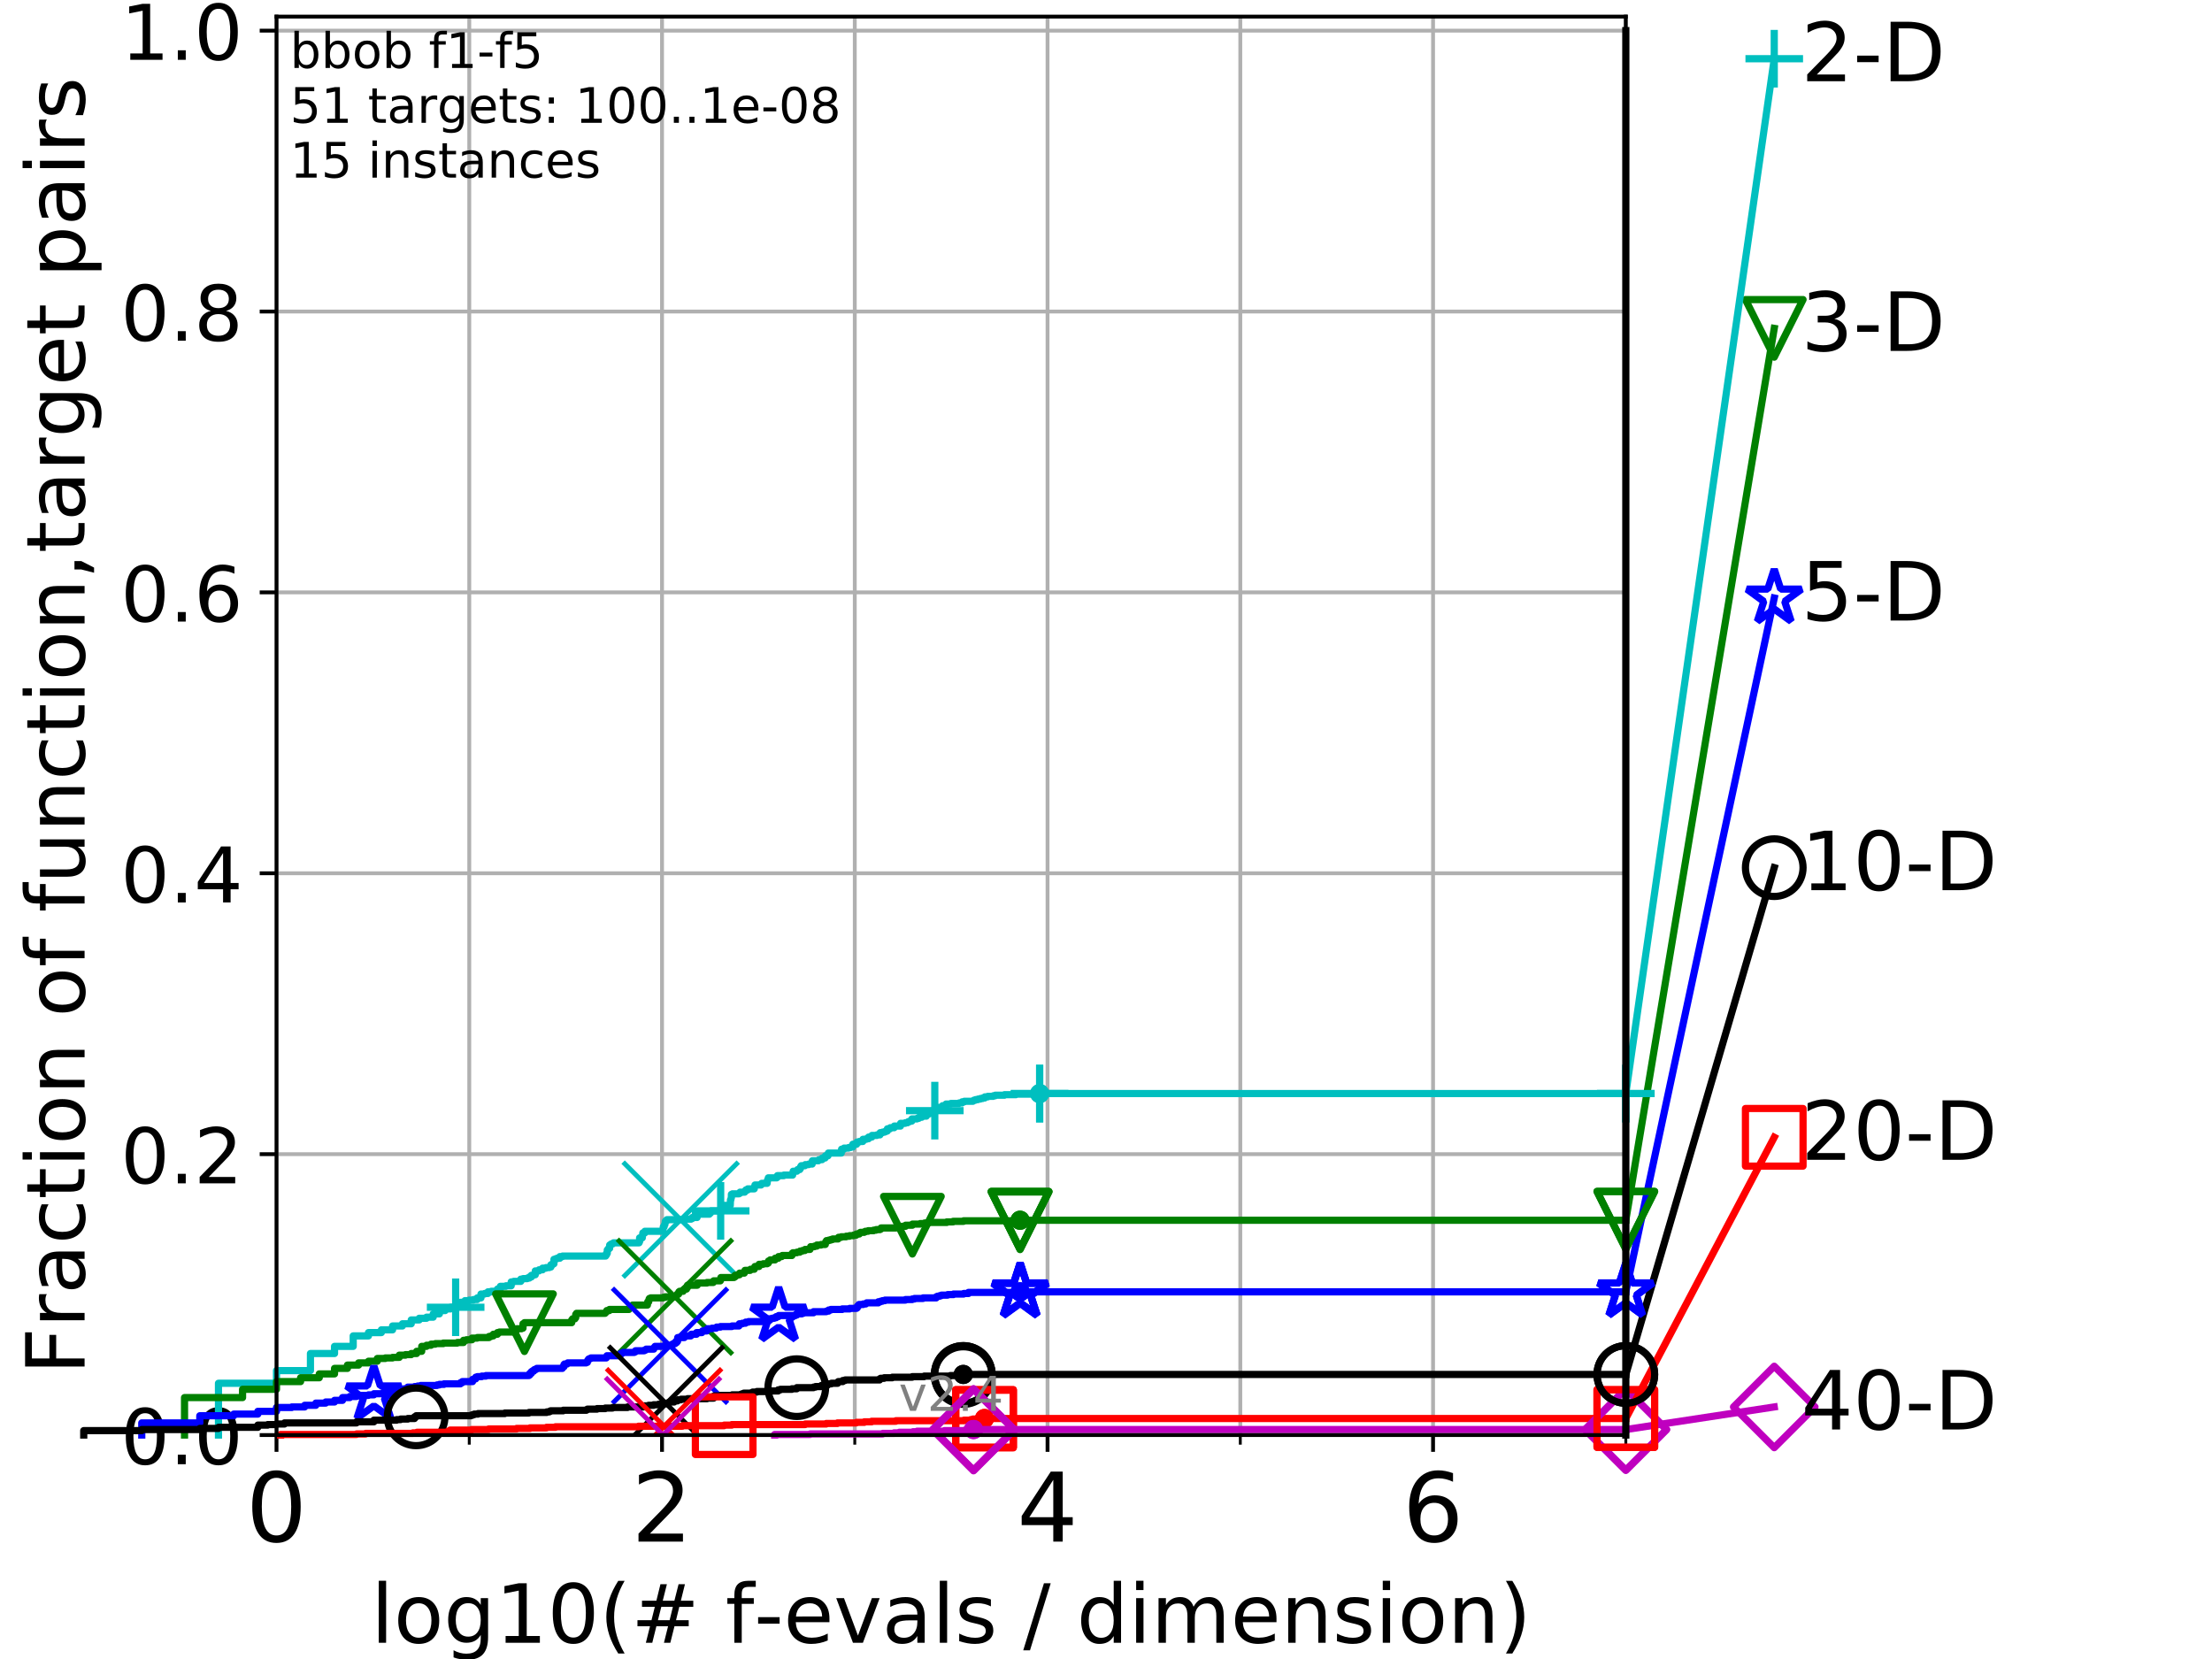 <?xml version="1.0" encoding="utf-8" standalone="no"?>
<!DOCTYPE svg PUBLIC "-//W3C//DTD SVG 1.1//EN"
  "http://www.w3.org/Graphics/SVG/1.1/DTD/svg11.dtd">
<!-- Created with matplotlib (https://matplotlib.org/) -->
<svg height="345.6pt" version="1.1" viewBox="0 0 460.8 345.6" width="460.8pt" xmlns="http://www.w3.org/2000/svg" xmlns:xlink="http://www.w3.org/1999/xlink">
 <defs>
  <style type="text/css">
*{stroke-linecap:butt;stroke-linejoin:round;}
  </style>
 </defs>
 <g id="figure_1">
  <g id="patch_1">
   <path d="M 0 345.6 
L 460.8 345.6 
L 460.8 0 
L 0 0 
z
" style="fill:#ffffff;"/>
  </g>
  <g id="axes_1">
   <g id="patch_2">
    <path d="M 57.6 298.944 
L 338.688 298.944 
L 338.688 3.456 
L 57.6 3.456 
z
" style="fill:#ffffff;"/>
   </g>
   <g id="matplotlib.axis_1">
    <g id="xtick_1">
     <g id="line2d_1">
      <path clip-path="url(#p3b77bb83ad)" d="M 57.6 298.944 
L 57.6 3.456 
" style="fill:none;stroke:#b0b0b0;stroke-linecap:square;stroke-width:0.8;"/>
     </g>
     <g id="line2d_2">
      <defs>
       <path d="M 0 0 
L 0 3.5 
" id="mcbdfb32c81" style="stroke:#000000;stroke-width:0.8;"/>
      </defs>
      <g>
       <use style="stroke:#000000;stroke-width:0.8;" x="57.6" xlink:href="#mcbdfb32c81" y="298.944"/>
      </g>
     </g>
     <g id="text_1">
      <!-- 0 -->
      <defs>
       <path d="M 31.781 66.406 
Q 24.172 66.406 20.328 58.906 
Q 16.5 51.422 16.5 36.375 
Q 16.5 21.391 20.328 13.891 
Q 24.172 6.391 31.781 6.391 
Q 39.453 6.391 43.281 13.891 
Q 47.125 21.391 47.125 36.375 
Q 47.125 51.422 43.281 58.906 
Q 39.453 66.406 31.781 66.406 
z
M 31.781 74.219 
Q 44.047 74.219 50.516 64.516 
Q 56.984 54.828 56.984 36.375 
Q 56.984 17.969 50.516 8.266 
Q 44.047 -1.422 31.781 -1.422 
Q 19.531 -1.422 13.062 8.266 
Q 6.594 17.969 6.594 36.375 
Q 6.594 54.828 13.062 64.516 
Q 19.531 74.219 31.781 74.219 
z
" id="DejaVuSans-48"/>
      </defs>
      <g transform="translate(51.237 321.141)scale(0.2 -0.2)">
       <use xlink:href="#DejaVuSans-48"/>
      </g>
     </g>
    </g>
    <g id="xtick_2">
     <g id="line2d_3">
      <path clip-path="url(#p3b77bb83ad)" d="M 137.911 298.944 
L 137.911 3.456 
" style="fill:none;stroke:#b0b0b0;stroke-linecap:square;stroke-width:0.8;"/>
     </g>
     <g id="line2d_4">
      <g>
       <use style="stroke:#000000;stroke-width:0.8;" x="137.911" xlink:href="#mcbdfb32c81" y="298.944"/>
      </g>
     </g>
     <g id="text_2">
      <!-- 2 -->
      <defs>
       <path d="M 19.188 8.297 
L 53.609 8.297 
L 53.609 0 
L 7.328 0 
L 7.328 8.297 
Q 12.938 14.109 22.625 23.891 
Q 32.328 33.688 34.812 36.531 
Q 39.547 41.844 41.422 45.531 
Q 43.312 49.219 43.312 52.781 
Q 43.312 58.594 39.234 62.25 
Q 35.156 65.922 28.609 65.922 
Q 23.969 65.922 18.812 64.312 
Q 13.672 62.703 7.812 59.422 
L 7.812 69.391 
Q 13.766 71.781 18.938 73 
Q 24.125 74.219 28.422 74.219 
Q 39.75 74.219 46.484 68.547 
Q 53.219 62.891 53.219 53.422 
Q 53.219 48.922 51.531 44.891 
Q 49.859 40.875 45.406 35.406 
Q 44.188 33.984 37.641 27.219 
Q 31.109 20.453 19.188 8.297 
z
" id="DejaVuSans-50"/>
      </defs>
      <g transform="translate(131.548 321.141)scale(0.2 -0.2)">
       <use xlink:href="#DejaVuSans-50"/>
      </g>
     </g>
    </g>
    <g id="xtick_3">
     <g id="line2d_5">
      <path clip-path="url(#p3b77bb83ad)" d="M 218.222 298.944 
L 218.222 3.456 
" style="fill:none;stroke:#b0b0b0;stroke-linecap:square;stroke-width:0.8;"/>
     </g>
     <g id="line2d_6">
      <g>
       <use style="stroke:#000000;stroke-width:0.8;" x="218.222" xlink:href="#mcbdfb32c81" y="298.944"/>
      </g>
     </g>
     <g id="text_3">
      <!-- 4 -->
      <defs>
       <path d="M 37.797 64.312 
L 12.891 25.391 
L 37.797 25.391 
z
M 35.203 72.906 
L 47.609 72.906 
L 47.609 25.391 
L 58.016 25.391 
L 58.016 17.188 
L 47.609 17.188 
L 47.609 0 
L 37.797 0 
L 37.797 17.188 
L 4.891 17.188 
L 4.891 26.703 
z
" id="DejaVuSans-52"/>
      </defs>
      <g transform="translate(211.859 321.141)scale(0.2 -0.2)">
       <use xlink:href="#DejaVuSans-52"/>
      </g>
     </g>
    </g>
    <g id="xtick_4">
     <g id="line2d_7">
      <path clip-path="url(#p3b77bb83ad)" d="M 298.533 298.944 
L 298.533 3.456 
" style="fill:none;stroke:#b0b0b0;stroke-linecap:square;stroke-width:0.8;"/>
     </g>
     <g id="line2d_8">
      <g>
       <use style="stroke:#000000;stroke-width:0.8;" x="298.533" xlink:href="#mcbdfb32c81" y="298.944"/>
      </g>
     </g>
     <g id="text_4">
      <!-- 6 -->
      <defs>
       <path d="M 33.016 40.375 
Q 26.375 40.375 22.484 35.828 
Q 18.609 31.297 18.609 23.391 
Q 18.609 15.531 22.484 10.953 
Q 26.375 6.391 33.016 6.391 
Q 39.656 6.391 43.531 10.953 
Q 47.406 15.531 47.406 23.391 
Q 47.406 31.297 43.531 35.828 
Q 39.656 40.375 33.016 40.375 
z
M 52.594 71.297 
L 52.594 62.312 
Q 48.875 64.062 45.094 64.984 
Q 41.312 65.922 37.594 65.922 
Q 27.828 65.922 22.672 59.328 
Q 17.531 52.734 16.797 39.406 
Q 19.672 43.656 24.016 45.922 
Q 28.375 48.188 33.594 48.188 
Q 44.578 48.188 50.953 41.516 
Q 57.328 34.859 57.328 23.391 
Q 57.328 12.156 50.688 5.359 
Q 44.047 -1.422 33.016 -1.422 
Q 20.359 -1.422 13.672 8.266 
Q 6.984 17.969 6.984 36.375 
Q 6.984 53.656 15.188 63.938 
Q 23.391 74.219 37.203 74.219 
Q 40.922 74.219 44.703 73.484 
Q 48.484 72.75 52.594 71.297 
z
" id="DejaVuSans-54"/>
      </defs>
      <g transform="translate(292.17 321.141)scale(0.2 -0.2)">
       <use xlink:href="#DejaVuSans-54"/>
      </g>
     </g>
    </g>
    <g id="xtick_5">
     <g id="line2d_9">
      <path clip-path="url(#p3b77bb83ad)" d="M 97.755 298.944 
L 97.755 3.456 
" style="fill:none;stroke:#b0b0b0;stroke-linecap:square;stroke-width:0.8;"/>
     </g>
     <g id="line2d_10">
      <defs>
       <path d="M 0 0 
L 0 2 
" id="mbdde9f1d4a" style="stroke:#000000;stroke-width:0.6;"/>
      </defs>
      <g>
       <use style="stroke:#000000;stroke-width:0.6;" x="97.755" xlink:href="#mbdde9f1d4a" y="298.944"/>
      </g>
     </g>
    </g>
    <g id="xtick_6">
     <g id="line2d_11">
      <path clip-path="url(#p3b77bb83ad)" d="M 178.066 298.944 
L 178.066 3.456 
" style="fill:none;stroke:#b0b0b0;stroke-linecap:square;stroke-width:0.8;"/>
     </g>
     <g id="line2d_12">
      <g>
       <use style="stroke:#000000;stroke-width:0.6;" x="178.066" xlink:href="#mbdde9f1d4a" y="298.944"/>
      </g>
     </g>
    </g>
    <g id="xtick_7">
     <g id="line2d_13">
      <path clip-path="url(#p3b77bb83ad)" d="M 258.377 298.944 
L 258.377 3.456 
" style="fill:none;stroke:#b0b0b0;stroke-linecap:square;stroke-width:0.8;"/>
     </g>
     <g id="line2d_14">
      <g>
       <use style="stroke:#000000;stroke-width:0.6;" x="258.377" xlink:href="#mbdde9f1d4a" y="298.944"/>
      </g>
     </g>
    </g>
    <g id="xtick_8">
     <g id="line2d_15">
      <path clip-path="url(#p3b77bb83ad)" d="M 338.688 298.944 
L 338.688 3.456 
" style="fill:none;stroke:#b0b0b0;stroke-linecap:square;stroke-width:0.8;"/>
     </g>
     <g id="line2d_16">
      <g>
       <use style="stroke:#000000;stroke-width:0.6;" x="338.688" xlink:href="#mbdde9f1d4a" y="298.944"/>
      </g>
     </g>
    </g>
    <g id="text_5">
     <!-- log10(# f-evals / dimension) -->
     <defs>
      <path d="M 9.422 75.984 
L 18.406 75.984 
L 18.406 0 
L 9.422 0 
z
" id="DejaVuSans-108"/>
      <path d="M 30.609 48.391 
Q 23.391 48.391 19.188 42.75 
Q 14.984 37.109 14.984 27.297 
Q 14.984 17.484 19.156 11.844 
Q 23.344 6.203 30.609 6.203 
Q 37.797 6.203 41.984 11.859 
Q 46.188 17.531 46.188 27.297 
Q 46.188 37.016 41.984 42.703 
Q 37.797 48.391 30.609 48.391 
z
M 30.609 56 
Q 42.328 56 49.016 48.375 
Q 55.719 40.766 55.719 27.297 
Q 55.719 13.875 49.016 6.219 
Q 42.328 -1.422 30.609 -1.422 
Q 18.844 -1.422 12.172 6.219 
Q 5.516 13.875 5.516 27.297 
Q 5.516 40.766 12.172 48.375 
Q 18.844 56 30.609 56 
z
" id="DejaVuSans-111"/>
      <path d="M 45.406 27.984 
Q 45.406 37.75 41.375 43.109 
Q 37.359 48.484 30.078 48.484 
Q 22.859 48.484 18.828 43.109 
Q 14.797 37.75 14.797 27.984 
Q 14.797 18.266 18.828 12.891 
Q 22.859 7.516 30.078 7.516 
Q 37.359 7.516 41.375 12.891 
Q 45.406 18.266 45.406 27.984 
z
M 54.391 6.781 
Q 54.391 -7.172 48.188 -13.984 
Q 42 -20.797 29.203 -20.797 
Q 24.469 -20.797 20.266 -20.094 
Q 16.062 -19.391 12.109 -17.922 
L 12.109 -9.188 
Q 16.062 -11.328 19.922 -12.344 
Q 23.781 -13.375 27.781 -13.375 
Q 36.625 -13.375 41.016 -8.766 
Q 45.406 -4.156 45.406 5.172 
L 45.406 9.625 
Q 42.625 4.781 38.281 2.391 
Q 33.938 0 27.875 0 
Q 17.828 0 11.672 7.656 
Q 5.516 15.328 5.516 27.984 
Q 5.516 40.672 11.672 48.328 
Q 17.828 56 27.875 56 
Q 33.938 56 38.281 53.609 
Q 42.625 51.219 45.406 46.391 
L 45.406 54.688 
L 54.391 54.688 
z
" id="DejaVuSans-103"/>
      <path d="M 12.406 8.297 
L 28.516 8.297 
L 28.516 63.922 
L 10.984 60.406 
L 10.984 69.391 
L 28.422 72.906 
L 38.281 72.906 
L 38.281 8.297 
L 54.391 8.297 
L 54.391 0 
L 12.406 0 
z
" id="DejaVuSans-49"/>
      <path d="M 31 75.875 
Q 24.469 64.656 21.281 53.656 
Q 18.109 42.672 18.109 31.391 
Q 18.109 20.125 21.312 9.062 
Q 24.516 -2 31 -13.188 
L 23.188 -13.188 
Q 15.875 -1.703 12.234 9.375 
Q 8.594 20.453 8.594 31.391 
Q 8.594 42.281 12.203 53.312 
Q 15.828 64.359 23.188 75.875 
z
" id="DejaVuSans-40"/>
      <path d="M 51.125 44 
L 36.922 44 
L 32.812 27.688 
L 47.125 27.688 
z
M 43.797 71.781 
L 38.719 51.516 
L 52.984 51.516 
L 58.109 71.781 
L 65.922 71.781 
L 60.891 51.516 
L 76.125 51.516 
L 76.125 44 
L 58.984 44 
L 54.984 27.688 
L 70.516 27.688 
L 70.516 20.219 
L 53.078 20.219 
L 48 0 
L 40.188 0 
L 45.219 20.219 
L 30.906 20.219 
L 25.875 0 
L 18.016 0 
L 23.094 20.219 
L 7.719 20.219 
L 7.719 27.688 
L 24.906 27.688 
L 29 44 
L 13.281 44 
L 13.281 51.516 
L 30.906 51.516 
L 35.891 71.781 
z
" id="DejaVuSans-35"/>
      <path id="DejaVuSans-32"/>
      <path d="M 37.109 75.984 
L 37.109 68.5 
L 28.516 68.5 
Q 23.688 68.5 21.797 66.547 
Q 19.922 64.594 19.922 59.516 
L 19.922 54.688 
L 34.719 54.688 
L 34.719 47.703 
L 19.922 47.703 
L 19.922 0 
L 10.891 0 
L 10.891 47.703 
L 2.297 47.703 
L 2.297 54.688 
L 10.891 54.688 
L 10.891 58.5 
Q 10.891 67.625 15.141 71.797 
Q 19.391 75.984 28.609 75.984 
z
" id="DejaVuSans-102"/>
      <path d="M 4.891 31.391 
L 31.203 31.391 
L 31.203 23.391 
L 4.891 23.391 
z
" id="DejaVuSans-45"/>
      <path d="M 56.203 29.594 
L 56.203 25.203 
L 14.891 25.203 
Q 15.484 15.922 20.484 11.062 
Q 25.484 6.203 34.422 6.203 
Q 39.594 6.203 44.453 7.469 
Q 49.312 8.734 54.109 11.281 
L 54.109 2.781 
Q 49.266 0.734 44.188 -0.344 
Q 39.109 -1.422 33.891 -1.422 
Q 20.797 -1.422 13.156 6.188 
Q 5.516 13.812 5.516 26.812 
Q 5.516 40.234 12.766 48.109 
Q 20.016 56 32.328 56 
Q 43.359 56 49.781 48.891 
Q 56.203 41.797 56.203 29.594 
z
M 47.219 32.234 
Q 47.125 39.594 43.094 43.984 
Q 39.062 48.391 32.422 48.391 
Q 24.906 48.391 20.391 44.141 
Q 15.875 39.891 15.188 32.172 
z
" id="DejaVuSans-101"/>
      <path d="M 2.984 54.688 
L 12.5 54.688 
L 29.594 8.797 
L 46.688 54.688 
L 56.203 54.688 
L 35.688 0 
L 23.484 0 
z
" id="DejaVuSans-118"/>
      <path d="M 34.281 27.484 
Q 23.391 27.484 19.188 25 
Q 14.984 22.516 14.984 16.5 
Q 14.984 11.719 18.141 8.906 
Q 21.297 6.109 26.703 6.109 
Q 34.188 6.109 38.703 11.406 
Q 43.219 16.703 43.219 25.484 
L 43.219 27.484 
z
M 52.203 31.203 
L 52.203 0 
L 43.219 0 
L 43.219 8.297 
Q 40.141 3.328 35.547 0.953 
Q 30.953 -1.422 24.312 -1.422 
Q 15.922 -1.422 10.953 3.297 
Q 6 8.016 6 15.922 
Q 6 25.141 12.172 29.828 
Q 18.359 34.516 30.609 34.516 
L 43.219 34.516 
L 43.219 35.406 
Q 43.219 41.609 39.141 45 
Q 35.062 48.391 27.688 48.391 
Q 23 48.391 18.547 47.266 
Q 14.109 46.141 10.016 43.891 
L 10.016 52.203 
Q 14.938 54.109 19.578 55.047 
Q 24.219 56 28.609 56 
Q 40.484 56 46.344 49.844 
Q 52.203 43.703 52.203 31.203 
z
" id="DejaVuSans-97"/>
      <path d="M 44.281 53.078 
L 44.281 44.578 
Q 40.484 46.531 36.375 47.5 
Q 32.281 48.484 27.875 48.484 
Q 21.188 48.484 17.844 46.438 
Q 14.5 44.391 14.5 40.281 
Q 14.5 37.156 16.891 35.375 
Q 19.281 33.594 26.516 31.984 
L 29.594 31.297 
Q 39.156 29.25 43.188 25.516 
Q 47.219 21.781 47.219 15.094 
Q 47.219 7.469 41.188 3.016 
Q 35.156 -1.422 24.609 -1.422 
Q 20.219 -1.422 15.453 -0.562 
Q 10.688 0.297 5.422 2 
L 5.422 11.281 
Q 10.406 8.688 15.234 7.391 
Q 20.062 6.109 24.812 6.109 
Q 31.156 6.109 34.562 8.281 
Q 37.984 10.453 37.984 14.406 
Q 37.984 18.062 35.516 20.016 
Q 33.062 21.969 24.703 23.781 
L 21.578 24.516 
Q 13.234 26.266 9.516 29.906 
Q 5.812 33.547 5.812 39.891 
Q 5.812 47.609 11.281 51.797 
Q 16.75 56 26.812 56 
Q 31.781 56 36.172 55.266 
Q 40.578 54.547 44.281 53.078 
z
" id="DejaVuSans-115"/>
      <path d="M 25.391 72.906 
L 33.688 72.906 
L 8.297 -9.281 
L 0 -9.281 
z
" id="DejaVuSans-47"/>
      <path d="M 45.406 46.391 
L 45.406 75.984 
L 54.391 75.984 
L 54.391 0 
L 45.406 0 
L 45.406 8.203 
Q 42.578 3.328 38.25 0.953 
Q 33.938 -1.422 27.875 -1.422 
Q 17.969 -1.422 11.734 6.484 
Q 5.516 14.406 5.516 27.297 
Q 5.516 40.188 11.734 48.094 
Q 17.969 56 27.875 56 
Q 33.938 56 38.25 53.625 
Q 42.578 51.266 45.406 46.391 
z
M 14.797 27.297 
Q 14.797 17.391 18.875 11.75 
Q 22.953 6.109 30.078 6.109 
Q 37.203 6.109 41.297 11.75 
Q 45.406 17.391 45.406 27.297 
Q 45.406 37.203 41.297 42.844 
Q 37.203 48.484 30.078 48.484 
Q 22.953 48.484 18.875 42.844 
Q 14.797 37.203 14.797 27.297 
z
" id="DejaVuSans-100"/>
      <path d="M 9.422 54.688 
L 18.406 54.688 
L 18.406 0 
L 9.422 0 
z
M 9.422 75.984 
L 18.406 75.984 
L 18.406 64.594 
L 9.422 64.594 
z
" id="DejaVuSans-105"/>
      <path d="M 52 44.188 
Q 55.375 50.25 60.062 53.125 
Q 64.75 56 71.094 56 
Q 79.641 56 84.281 50.016 
Q 88.922 44.047 88.922 33.016 
L 88.922 0 
L 79.891 0 
L 79.891 32.719 
Q 79.891 40.578 77.094 44.375 
Q 74.312 48.188 68.609 48.188 
Q 61.625 48.188 57.562 43.547 
Q 53.516 38.922 53.516 30.906 
L 53.516 0 
L 44.484 0 
L 44.484 32.719 
Q 44.484 40.625 41.703 44.406 
Q 38.922 48.188 33.109 48.188 
Q 26.219 48.188 22.156 43.531 
Q 18.109 38.875 18.109 30.906 
L 18.109 0 
L 9.078 0 
L 9.078 54.688 
L 18.109 54.688 
L 18.109 46.188 
Q 21.188 51.219 25.484 53.609 
Q 29.781 56 35.688 56 
Q 41.656 56 45.828 52.969 
Q 50 49.953 52 44.188 
z
" id="DejaVuSans-109"/>
      <path d="M 54.891 33.016 
L 54.891 0 
L 45.906 0 
L 45.906 32.719 
Q 45.906 40.484 42.875 44.328 
Q 39.844 48.188 33.797 48.188 
Q 26.516 48.188 22.312 43.547 
Q 18.109 38.922 18.109 30.906 
L 18.109 0 
L 9.078 0 
L 9.078 54.688 
L 18.109 54.688 
L 18.109 46.188 
Q 21.344 51.125 25.703 53.562 
Q 30.078 56 35.797 56 
Q 45.219 56 50.047 50.172 
Q 54.891 44.344 54.891 33.016 
z
" id="DejaVuSans-110"/>
      <path d="M 8.016 75.875 
L 15.828 75.875 
Q 23.141 64.359 26.781 53.312 
Q 30.422 42.281 30.422 31.391 
Q 30.422 20.453 26.781 9.375 
Q 23.141 -1.703 15.828 -13.188 
L 8.016 -13.188 
Q 14.5 -2 17.703 9.062 
Q 20.906 20.125 20.906 31.391 
Q 20.906 42.672 17.703 53.656 
Q 14.5 64.656 8.016 75.875 
z
" id="DejaVuSans-41"/>
     </defs>
     <g transform="translate(77.303 342.218)scale(0.17 -0.17)">
      <use xlink:href="#DejaVuSans-108"/>
      <use x="27.783" xlink:href="#DejaVuSans-111"/>
      <use x="88.965" xlink:href="#DejaVuSans-103"/>
      <use x="152.441" xlink:href="#DejaVuSans-49"/>
      <use x="216.064" xlink:href="#DejaVuSans-48"/>
      <use x="279.688" xlink:href="#DejaVuSans-40"/>
      <use x="318.701" xlink:href="#DejaVuSans-35"/>
      <use x="402.49" xlink:href="#DejaVuSans-32"/>
      <use x="434.277" xlink:href="#DejaVuSans-102"/>
      <use x="469.404" xlink:href="#DejaVuSans-45"/>
      <use x="505.488" xlink:href="#DejaVuSans-101"/>
      <use x="567.012" xlink:href="#DejaVuSans-118"/>
      <use x="626.191" xlink:href="#DejaVuSans-97"/>
      <use x="687.471" xlink:href="#DejaVuSans-108"/>
      <use x="715.254" xlink:href="#DejaVuSans-115"/>
      <use x="767.354" xlink:href="#DejaVuSans-32"/>
      <use x="799.141" xlink:href="#DejaVuSans-47"/>
      <use x="832.832" xlink:href="#DejaVuSans-32"/>
      <use x="864.619" xlink:href="#DejaVuSans-100"/>
      <use x="928.096" xlink:href="#DejaVuSans-105"/>
      <use x="955.879" xlink:href="#DejaVuSans-109"/>
      <use x="1053.291" xlink:href="#DejaVuSans-101"/>
      <use x="1114.814" xlink:href="#DejaVuSans-110"/>
      <use x="1178.193" xlink:href="#DejaVuSans-115"/>
      <use x="1230.293" xlink:href="#DejaVuSans-105"/>
      <use x="1258.076" xlink:href="#DejaVuSans-111"/>
      <use x="1319.258" xlink:href="#DejaVuSans-110"/>
      <use x="1382.637" xlink:href="#DejaVuSans-41"/>
     </g>
    </g>
   </g>
   <g id="matplotlib.axis_2">
    <g id="ytick_1">
     <g id="line2d_17">
      <path clip-path="url(#p3b77bb83ad)" d="M 57.6 298.944 
L 338.688 298.944 
" style="fill:none;stroke:#b0b0b0;stroke-linecap:square;stroke-width:0.8;"/>
     </g>
     <g id="line2d_18">
      <defs>
       <path d="M 0 0 
L -3.5 0 
" id="meaaa22336e" style="stroke:#000000;stroke-width:0.8;"/>
      </defs>
      <g>
       <use style="stroke:#000000;stroke-width:0.8;" x="57.6" xlink:href="#meaaa22336e" y="298.944"/>
      </g>
     </g>
     <g id="text_6">
      <!-- 0.0 -->
      <defs>
       <path d="M 10.688 12.406 
L 21 12.406 
L 21 0 
L 10.688 0 
z
" id="DejaVuSans-46"/>
      </defs>
      <g transform="translate(25.155 305.023)scale(0.16 -0.16)">
       <use xlink:href="#DejaVuSans-48"/>
       <use x="63.623" xlink:href="#DejaVuSans-46"/>
       <use x="95.41" xlink:href="#DejaVuSans-48"/>
      </g>
     </g>
    </g>
    <g id="ytick_2">
     <g id="line2d_19">
      <path clip-path="url(#p3b77bb83ad)" d="M 57.6 240.432 
L 338.688 240.432 
" style="fill:none;stroke:#b0b0b0;stroke-linecap:square;stroke-width:0.8;"/>
     </g>
     <g id="line2d_20">
      <g>
       <use style="stroke:#000000;stroke-width:0.8;" x="57.6" xlink:href="#meaaa22336e" y="240.432"/>
      </g>
     </g>
     <g id="text_7">
      <!-- 0.2 -->
      <g transform="translate(25.155 246.51)scale(0.16 -0.16)">
       <use xlink:href="#DejaVuSans-48"/>
       <use x="63.623" xlink:href="#DejaVuSans-46"/>
       <use x="95.41" xlink:href="#DejaVuSans-50"/>
      </g>
     </g>
    </g>
    <g id="ytick_3">
     <g id="line2d_21">
      <path clip-path="url(#p3b77bb83ad)" d="M 57.6 181.919 
L 338.688 181.919 
" style="fill:none;stroke:#b0b0b0;stroke-linecap:square;stroke-width:0.8;"/>
     </g>
     <g id="line2d_22">
      <g>
       <use style="stroke:#000000;stroke-width:0.8;" x="57.6" xlink:href="#meaaa22336e" y="181.919"/>
      </g>
     </g>
     <g id="text_8">
      <!-- 0.4 -->
      <g transform="translate(25.155 187.998)scale(0.16 -0.16)">
       <use xlink:href="#DejaVuSans-48"/>
       <use x="63.623" xlink:href="#DejaVuSans-46"/>
       <use x="95.41" xlink:href="#DejaVuSans-52"/>
      </g>
     </g>
    </g>
    <g id="ytick_4">
     <g id="line2d_23">
      <path clip-path="url(#p3b77bb83ad)" d="M 57.6 123.407 
L 338.688 123.407 
" style="fill:none;stroke:#b0b0b0;stroke-linecap:square;stroke-width:0.8;"/>
     </g>
     <g id="line2d_24">
      <g>
       <use style="stroke:#000000;stroke-width:0.8;" x="57.6" xlink:href="#meaaa22336e" y="123.407"/>
      </g>
     </g>
     <g id="text_9">
      <!-- 0.6 -->
      <g transform="translate(25.155 129.485)scale(0.16 -0.16)">
       <use xlink:href="#DejaVuSans-48"/>
       <use x="63.623" xlink:href="#DejaVuSans-46"/>
       <use x="95.41" xlink:href="#DejaVuSans-54"/>
      </g>
     </g>
    </g>
    <g id="ytick_5">
     <g id="line2d_25">
      <path clip-path="url(#p3b77bb83ad)" d="M 57.6 64.894 
L 338.688 64.894 
" style="fill:none;stroke:#b0b0b0;stroke-linecap:square;stroke-width:0.8;"/>
     </g>
     <g id="line2d_26">
      <g>
       <use style="stroke:#000000;stroke-width:0.8;" x="57.6" xlink:href="#meaaa22336e" y="64.894"/>
      </g>
     </g>
     <g id="text_10">
      <!-- 0.8 -->
      <defs>
       <path d="M 31.781 34.625 
Q 24.75 34.625 20.719 30.859 
Q 16.703 27.094 16.703 20.516 
Q 16.703 13.922 20.719 10.156 
Q 24.75 6.391 31.781 6.391 
Q 38.812 6.391 42.859 10.172 
Q 46.922 13.969 46.922 20.516 
Q 46.922 27.094 42.891 30.859 
Q 38.875 34.625 31.781 34.625 
z
M 21.922 38.812 
Q 15.578 40.375 12.031 44.719 
Q 8.5 49.078 8.5 55.328 
Q 8.5 64.062 14.719 69.141 
Q 20.953 74.219 31.781 74.219 
Q 42.672 74.219 48.875 69.141 
Q 55.078 64.062 55.078 55.328 
Q 55.078 49.078 51.531 44.719 
Q 48 40.375 41.703 38.812 
Q 48.828 37.156 52.797 32.312 
Q 56.781 27.484 56.781 20.516 
Q 56.781 9.906 50.312 4.234 
Q 43.844 -1.422 31.781 -1.422 
Q 19.734 -1.422 13.25 4.234 
Q 6.781 9.906 6.781 20.516 
Q 6.781 27.484 10.781 32.312 
Q 14.797 37.156 21.922 38.812 
z
M 18.312 54.391 
Q 18.312 48.734 21.844 45.562 
Q 25.391 42.391 31.781 42.391 
Q 38.141 42.391 41.719 45.562 
Q 45.312 48.734 45.312 54.391 
Q 45.312 60.062 41.719 63.234 
Q 38.141 66.406 31.781 66.406 
Q 25.391 66.406 21.844 63.234 
Q 18.312 60.062 18.312 54.391 
z
" id="DejaVuSans-56"/>
      </defs>
      <g transform="translate(25.155 70.973)scale(0.16 -0.16)">
       <use xlink:href="#DejaVuSans-48"/>
       <use x="63.623" xlink:href="#DejaVuSans-46"/>
       <use x="95.41" xlink:href="#DejaVuSans-56"/>
      </g>
     </g>
    </g>
    <g id="ytick_6">
     <g id="line2d_27">
      <path clip-path="url(#p3b77bb83ad)" d="M 57.6 6.382 
L 338.688 6.382 
" style="fill:none;stroke:#b0b0b0;stroke-linecap:square;stroke-width:0.8;"/>
     </g>
     <g id="line2d_28">
      <g>
       <use style="stroke:#000000;stroke-width:0.8;" x="57.6" xlink:href="#meaaa22336e" y="6.382"/>
      </g>
     </g>
     <g id="text_11">
      <!-- 1.0 -->
      <g transform="translate(25.155 12.46)scale(0.16 -0.16)">
       <use xlink:href="#DejaVuSans-49"/>
       <use x="63.623" xlink:href="#DejaVuSans-46"/>
       <use x="95.41" xlink:href="#DejaVuSans-48"/>
      </g>
     </g>
    </g>
    <g id="text_12">
     <!-- Fraction of function,target pairs -->
     <defs>
      <path d="M 9.812 72.906 
L 51.703 72.906 
L 51.703 64.594 
L 19.672 64.594 
L 19.672 43.109 
L 48.578 43.109 
L 48.578 34.812 
L 19.672 34.812 
L 19.672 0 
L 9.812 0 
z
" id="DejaVuSans-70"/>
      <path d="M 41.109 46.297 
Q 39.594 47.172 37.812 47.578 
Q 36.031 48 33.891 48 
Q 26.266 48 22.188 43.047 
Q 18.109 38.094 18.109 28.812 
L 18.109 0 
L 9.078 0 
L 9.078 54.688 
L 18.109 54.688 
L 18.109 46.188 
Q 20.953 51.172 25.484 53.578 
Q 30.031 56 36.531 56 
Q 37.453 56 38.578 55.875 
Q 39.703 55.766 41.062 55.516 
z
" id="DejaVuSans-114"/>
      <path d="M 48.781 52.594 
L 48.781 44.188 
Q 44.969 46.297 41.141 47.344 
Q 37.312 48.391 33.406 48.391 
Q 24.656 48.391 19.812 42.844 
Q 14.984 37.312 14.984 27.297 
Q 14.984 17.281 19.812 11.734 
Q 24.656 6.203 33.406 6.203 
Q 37.312 6.203 41.141 7.25 
Q 44.969 8.297 48.781 10.406 
L 48.781 2.094 
Q 45.016 0.344 40.984 -0.531 
Q 36.969 -1.422 32.422 -1.422 
Q 20.062 -1.422 12.781 6.344 
Q 5.516 14.109 5.516 27.297 
Q 5.516 40.672 12.859 48.328 
Q 20.219 56 33.016 56 
Q 37.156 56 41.109 55.141 
Q 45.062 54.297 48.781 52.594 
z
" id="DejaVuSans-99"/>
      <path d="M 18.312 70.219 
L 18.312 54.688 
L 36.812 54.688 
L 36.812 47.703 
L 18.312 47.703 
L 18.312 18.016 
Q 18.312 11.328 20.141 9.422 
Q 21.969 7.516 27.594 7.516 
L 36.812 7.516 
L 36.812 0 
L 27.594 0 
Q 17.188 0 13.234 3.875 
Q 9.281 7.766 9.281 18.016 
L 9.281 47.703 
L 2.688 47.703 
L 2.688 54.688 
L 9.281 54.688 
L 9.281 70.219 
z
" id="DejaVuSans-116"/>
      <path d="M 8.5 21.578 
L 8.5 54.688 
L 17.484 54.688 
L 17.484 21.922 
Q 17.484 14.156 20.5 10.266 
Q 23.531 6.391 29.594 6.391 
Q 36.859 6.391 41.078 11.031 
Q 45.312 15.672 45.312 23.688 
L 45.312 54.688 
L 54.297 54.688 
L 54.297 0 
L 45.312 0 
L 45.312 8.406 
Q 42.047 3.422 37.719 1 
Q 33.406 -1.422 27.688 -1.422 
Q 18.266 -1.422 13.375 4.438 
Q 8.5 10.297 8.5 21.578 
z
M 31.109 56 
z
" id="DejaVuSans-117"/>
      <path d="M 11.719 12.406 
L 22.016 12.406 
L 22.016 4 
L 14.016 -11.625 
L 7.719 -11.625 
L 11.719 4 
z
" id="DejaVuSans-44"/>
      <path d="M 18.109 8.203 
L 18.109 -20.797 
L 9.078 -20.797 
L 9.078 54.688 
L 18.109 54.688 
L 18.109 46.391 
Q 20.953 51.266 25.266 53.625 
Q 29.594 56 35.594 56 
Q 45.562 56 51.781 48.094 
Q 58.016 40.188 58.016 27.297 
Q 58.016 14.406 51.781 6.484 
Q 45.562 -1.422 35.594 -1.422 
Q 29.594 -1.422 25.266 0.953 
Q 20.953 3.328 18.109 8.203 
z
M 48.688 27.297 
Q 48.688 37.203 44.609 42.844 
Q 40.531 48.484 33.406 48.484 
Q 26.266 48.484 22.188 42.844 
Q 18.109 37.203 18.109 27.297 
Q 18.109 17.391 22.188 11.75 
Q 26.266 6.109 33.406 6.109 
Q 40.531 6.109 44.609 11.75 
Q 48.688 17.391 48.688 27.297 
z
" id="DejaVuSans-112"/>
     </defs>
     <g transform="translate(17.62 286.339)rotate(-90)scale(0.17 -0.17)">
      <use xlink:href="#DejaVuSans-70"/>
      <use x="57.41" xlink:href="#DejaVuSans-114"/>
      <use x="98.523" xlink:href="#DejaVuSans-97"/>
      <use x="159.803" xlink:href="#DejaVuSans-99"/>
      <use x="214.783" xlink:href="#DejaVuSans-116"/>
      <use x="253.992" xlink:href="#DejaVuSans-105"/>
      <use x="281.775" xlink:href="#DejaVuSans-111"/>
      <use x="342.957" xlink:href="#DejaVuSans-110"/>
      <use x="406.336" xlink:href="#DejaVuSans-32"/>
      <use x="438.123" xlink:href="#DejaVuSans-111"/>
      <use x="499.305" xlink:href="#DejaVuSans-102"/>
      <use x="534.51" xlink:href="#DejaVuSans-32"/>
      <use x="566.297" xlink:href="#DejaVuSans-102"/>
      <use x="601.502" xlink:href="#DejaVuSans-117"/>
      <use x="664.881" xlink:href="#DejaVuSans-110"/>
      <use x="728.26" xlink:href="#DejaVuSans-99"/>
      <use x="783.24" xlink:href="#DejaVuSans-116"/>
      <use x="822.449" xlink:href="#DejaVuSans-105"/>
      <use x="850.232" xlink:href="#DejaVuSans-111"/>
      <use x="911.414" xlink:href="#DejaVuSans-110"/>
      <use x="974.793" xlink:href="#DejaVuSans-44"/>
      <use x="1006.58" xlink:href="#DejaVuSans-116"/>
      <use x="1045.789" xlink:href="#DejaVuSans-97"/>
      <use x="1107.068" xlink:href="#DejaVuSans-114"/>
      <use x="1148.166" xlink:href="#DejaVuSans-103"/>
      <use x="1211.643" xlink:href="#DejaVuSans-101"/>
      <use x="1273.166" xlink:href="#DejaVuSans-116"/>
      <use x="1312.375" xlink:href="#DejaVuSans-32"/>
      <use x="1344.162" xlink:href="#DejaVuSans-112"/>
      <use x="1407.639" xlink:href="#DejaVuSans-97"/>
      <use x="1468.918" xlink:href="#DejaVuSans-105"/>
      <use x="1496.701" xlink:href="#DejaVuSans-114"/>
      <use x="1537.814" xlink:href="#DejaVuSans-115"/>
     </g>
    </g>
   </g>
   <g id="line2d_29">
    <defs>
     <path d="M 0 1.5 
C 0.398 1.5 0.779 1.342 1.061 1.061 
C 1.342 0.779 1.5 0.398 1.5 0 
C 1.5 -0.398 1.342 -0.779 1.061 -1.061 
C 0.779 -1.342 0.398 -1.5 0 -1.5 
C -0.398 -1.5 -0.779 -1.342 -1.061 -1.061 
C -1.342 -0.779 -1.5 -0.398 -1.5 0 
C -1.5 0.398 -1.342 0.779 -1.061 1.061 
C -0.779 1.342 -0.398 1.5 0 1.5 
z
" id="ma178c1114f" style="stroke:#00bfbf;"/>
    </defs>
    <g>
     <use style="fill:#00bfbf;stroke:#00bfbf;" x="216.579" xlink:href="#ma178c1114f" y="227.811"/>
     <use style="fill:#00bfbf;stroke:#00bfbf;" x="216.579" xlink:href="#ma178c1114f" y="227.811"/>
    </g>
   </g>
   <g id="line2d_30">
    <path d="M 45.512 298.944 
L 45.512 288.159 
L 57.6 288.159 
L 57.6 285.521 
L 64.671 285.521 
L 64.671 281.964 
L 69.688 281.964 
L 69.688 280.472 
L 73.579 280.472 
L 73.579 278.293 
L 76.759 278.293 
L 76.759 277.604 
L 79.447 277.604 
L 79.447 277.031 
L 81.776 277.031 
L 81.776 276.227 
L 83.83 276.227 
L 83.83 275.768 
L 85.667 275.768 
L 85.667 274.965 
L 87.33 274.965 
L 87.33 274.621 
L 88.847 274.621 
L 88.847 274.392 
L 90.243 274.392 
L 90.243 273.703 
L 91.535 273.703 
L 91.535 273.015 
L 92.738 273.015 
L 92.738 272.671 
L 93.864 272.671 
L 93.864 272.327 
L 94.921 272.327 
L 94.921 271.982 
L 95.918 271.982 
L 95.918 271.294 
L 96.861 271.294 
L 96.861 270.95 
L 97.755 270.95 
L 97.755 270.835 
L 98.606 270.835 
L 98.606 270.72 
L 99.418 270.72 
L 99.418 270.376 
L 100.193 270.376 
L 100.193 269.573 
L 100.935 269.573 
L 100.935 269.458 
L 101.647 269.458 
L 101.647 269.114 
L 102.331 269.114 
L 102.331 268.999 
L 103.623 268.999 
L 103.623 268.54 
L 104.235 268.54 
L 104.235 267.967 
L 105.398 267.967 
L 105.398 267.852 
L 106.489 267.852 
L 106.489 267.049 
L 107.009 267.049 
L 107.009 266.934 
L 108.484 266.934 
L 108.484 266.475 
L 108.949 266.475 
L 108.949 266.361 
L 109.843 266.361 
L 109.843 266.246 
L 110.274 266.246 
L 110.274 266.016 
L 110.694 266.016 
L 110.694 265.672 
L 111.105 265.672 
L 111.105 265.557 
L 111.506 265.557 
L 111.506 264.754 
L 112.281 264.754 
L 112.281 264.525 
L 113.023 264.525 
L 113.023 264.181 
L 113.735 264.181 
L 113.735 264.066 
L 114.419 264.066 
L 114.419 263.951 
L 114.751 263.951 
L 114.751 263.492 
L 115.077 263.492 
L 115.077 263.263 
L 115.397 263.263 
L 115.397 262.345 
L 115.711 262.345 
L 115.711 262.23 
L 116.02 262.23 
L 116.02 262.116 
L 116.621 262.116 
L 116.621 261.771 
L 117.203 261.771 
L 117.203 261.657 
L 126.168 261.657 
L 126.168 261.427 
L 126.338 261.427 
L 126.338 261.083 
L 126.507 261.083 
L 126.507 260.395 
L 126.674 260.395 
L 126.674 260.165 
L 126.839 260.165 
L 126.839 260.05 
L 127.003 260.05 
L 127.003 259.362 
L 127.165 259.362 
L 127.165 259.247 
L 127.326 259.247 
L 127.326 259.133 
L 127.643 259.133 
L 127.643 259.018 
L 127.799 259.018 
L 127.799 258.903 
L 133.125 258.903 
L 133.125 258.674 
L 133.239 258.674 
L 133.239 257.871 
L 133.8 257.871 
L 133.91 256.838 
L 134.343 256.838 
L 134.343 256.494 
L 138.084 256.494 
L 138.171 255.576 
L 138.341 255.576 
L 138.426 255.117 
L 138.511 255.117 
L 138.595 254.429 
L 138.678 254.429 
L 138.678 254.314 
L 138.927 254.314 
L 138.927 254.084 
L 142.352 254.084 
L 142.352 253.97 
L 143.965 253.97 
L 143.965 253.855 
L 144.209 253.855 
L 144.209 253.626 
L 145.213 253.626 
L 145.27 253.167 
L 145.384 253.167 
L 145.441 252.937 
L 147.77 252.937 
L 147.819 252.708 
L 148.015 252.708 
L 148.113 252.249 
L 150.129 252.249 
L 150.129 251.79 
L 150.344 251.79 
L 150.387 251.101 
L 152.13 251.101 
L 152.169 249.954 
L 152.246 249.954 
L 152.322 249.495 
L 152.36 249.495 
L 152.36 248.807 
L 152.587 248.807 
L 152.587 248.692 
L 153.96 248.692 
L 153.96 248.577 
L 154.167 248.577 
L 154.167 248.348 
L 155.135 248.348 
L 155.168 248.118 
L 155.361 248.118 
L 155.361 247.889 
L 155.773 247.889 
L 155.773 247.66 
L 157.128 247.66 
L 157.157 247.201 
L 157.272 247.201 
L 157.272 246.856 
L 158.546 246.856 
L 158.546 246.627 
L 158.679 246.627 
L 158.679 246.512 
L 159.808 246.512 
L 159.882 245.824 
L 159.956 245.824 
L 160.055 245.365 
L 161.801 245.365 
L 161.801 245.25 
L 161.956 245.25 
L 161.956 244.906 
L 163.287 244.906 
L 163.287 244.791 
L 165.12 244.791 
L 165.23 243.988 
L 166.013 243.988 
L 166.117 243.759 
L 166.152 243.759 
L 166.152 243.644 
L 166.612 243.644 
L 166.612 243.415 
L 166.763 243.415 
L 166.763 243.07 
L 166.912 243.07 
L 166.912 242.841 
L 167.688 242.841 
L 167.751 242.611 
L 168.461 242.611 
L 168.461 242.497 
L 169.187 242.497 
L 169.23 241.808 
L 170.5 241.808 
L 170.594 241.579 
L 171.251 241.579 
L 171.302 241.235 
L 171.883 241.235 
L 171.946 240.776 
L 172.482 240.776 
L 172.554 240.202 
L 175.253 240.202 
L 175.314 239.399 
L 175.817 239.399 
L 175.837 239.169 
L 176.773 239.169 
L 176.773 239.055 
L 177.199 239.055 
L 177.199 238.94 
L 177.643 238.94 
L 177.652 238.366 
L 178.446 238.366 
L 178.539 237.907 
L 178.975 237.907 
L 178.975 237.793 
L 179.744 237.793 
L 179.768 237.334 
L 180.458 237.334 
L 180.458 237.219 
L 180.931 237.219 
L 180.931 236.875 
L 181.62 236.875 
L 181.641 236.531 
L 182.662 236.531 
L 182.662 236.416 
L 183.313 236.416 
L 183.351 235.957 
L 183.853 235.957 
L 183.853 235.842 
L 184.286 235.842 
L 184.286 235.728 
L 184.564 235.728 
L 184.564 235.613 
L 184.856 235.613 
L 184.856 235.154 
L 185.403 235.154 
L 185.443 234.924 
L 186.274 234.924 
L 186.29 234.58 
L 187.585 234.58 
L 187.615 234.007 
L 188.572 234.007 
L 188.572 233.892 
L 189.066 233.892 
L 189.066 233.777 
L 189.2 233.777 
L 189.2 233.662 
L 189.519 233.662 
L 189.519 233.548 
L 189.944 233.548 
L 189.97 233.089 
L 191.026 233.089 
L 191.026 232.974 
L 191.399 232.974 
L 191.428 232.745 
L 192.021 232.745 
L 192.021 232.515 
L 192.974 232.515 
L 192.996 232.056 
L 193.54 232.056 
L 193.54 231.941 
L 193.878 231.941 
L 193.878 231.597 
L 194.205 231.597 
L 194.205 231.483 
L 194.571 231.483 
L 194.571 231.368 
L 194.736 231.368 
L 194.736 230.909 
L 194.93 230.909 
L 194.93 230.794 
L 195.574 230.794 
L 195.574 230.679 
L 196.355 230.679 
L 196.355 230.335 
L 197.085 230.335 
L 197.085 229.991 
L 198.065 229.991 
L 198.065 229.876 
L 199.794 229.876 
L 199.794 229.762 
L 200.41 229.762 
L 200.424 229.532 
L 200.89 229.532 
L 200.89 229.417 
L 202.677 229.417 
L 202.677 229.303 
L 202.876 229.303 
L 202.876 229.188 
L 203.213 229.188 
L 203.213 229.073 
L 203.721 229.073 
L 203.721 228.958 
L 204.203 228.958 
L 204.203 228.844 
L 204.683 228.844 
L 204.683 228.729 
L 205.156 228.729 
L 205.156 228.5 
L 205.774 228.5 
L 205.774 228.385 
L 206.905 228.385 
L 206.905 228.27 
L 207.317 228.27 
L 207.317 228.155 
L 209.243 228.155 
L 209.243 228.041 
L 211.634 228.041 
L 211.634 227.926 
L 216.579 227.926 
L 216.579 227.811 
L 338.688 227.811 
L 338.688 227.811 
" style="fill:none;stroke:#00bfbf;stroke-linecap:square;stroke-width:1.5;"/>
   </g>
   <g id="line2d_31">
    <defs>
     <path d="M -6 0 
L 6 0 
M 0 6 
L 0 -6 
" id="m0a6e00aec3" style="stroke:#00bfbf;stroke-width:1.5;"/>
    </defs>
    <g>
     <use style="fill-opacity:0;stroke:#00bfbf;stroke-width:1.5;" x="94.921" xlink:href="#m0a6e00aec3" y="272.327"/>
     <use style="fill-opacity:0;stroke:#00bfbf;stroke-width:1.5;" x="150.129" xlink:href="#m0a6e00aec3" y="252.249"/>
     <use style="fill-opacity:0;stroke:#00bfbf;stroke-width:1.5;" x="194.736" xlink:href="#m0a6e00aec3" y="231.368"/>
     <use style="fill-opacity:0;stroke:#00bfbf;stroke-width:1.5;" x="216.579" xlink:href="#m0a6e00aec3" y="227.811"/>
     <use style="fill-opacity:0;stroke:#00bfbf;stroke-width:1.5;" x="216.579" xlink:href="#m0a6e00aec3" y="227.811"/>
     <use style="fill-opacity:0;stroke:#00bfbf;stroke-width:1.5;" x="338.688" xlink:href="#m0a6e00aec3" y="227.811"/>
    </g>
   </g>
   <g id="line2d_32">
    <path style="fill:none;stroke:#00bfbf;stroke-linecap:square;stroke-width:1.5;"/>
    <g/>
   </g>
   <g id="line2d_33">
    <path clip-path="url(#p3b77bb83ad)" d="M 141.802 254.084 
" style="fill:none;stroke:#00bfbf;stroke-linecap:square;stroke-width:1.5;"/>
    <defs>
     <path d="M -12 12 
L 12 -12 
M -12 -12 
L 12 12 
" id="m4be95e98b0" style="stroke:#00bfbf;"/>
    </defs>
    <g clip-path="url(#p3b77bb83ad)">
     <use style="fill:#00bfbf;stroke:#00bfbf;" x="141.802" xlink:href="#m4be95e98b0" y="254.084"/>
    </g>
   </g>
   <g id="line2d_34">
    <defs>
     <path d="M 0 1.5 
C 0.398 1.5 0.779 1.342 1.061 1.061 
C 1.342 0.779 1.5 0.398 1.5 0 
C 1.5 -0.398 1.342 -0.779 1.061 -1.061 
C 0.779 -1.342 0.398 -1.5 0 -1.5 
C -0.398 -1.5 -0.779 -1.342 -1.061 -1.061 
C -1.342 -0.779 -1.5 -0.398 -1.5 0 
C -1.5 0.398 -1.342 0.779 -1.061 1.061 
C -0.779 1.342 -0.398 1.5 0 1.5 
z
" id="m9ad26caaf7" style="stroke:#008000;"/>
    </defs>
    <g>
     <use style="fill:#008000;stroke:#008000;" x="212.498" xlink:href="#m9ad26caaf7" y="254.199"/>
     <use style="fill:#008000;stroke:#008000;" x="212.498" xlink:href="#m9ad26caaf7" y="254.199"/>
    </g>
   </g>
   <g id="line2d_35">
    <path d="M 38.441 298.944 
L 38.441 291.142 
L 50.529 291.142 
L 50.529 289.421 
L 57.6 289.421 
L 57.6 287.815 
L 62.617 287.815 
L 62.617 287.012 
L 66.508 287.012 
L 66.508 286.209 
L 69.688 286.209 
L 69.688 285.062 
L 72.376 285.062 
L 72.376 284.373 
L 74.705 284.373 
L 74.705 283.914 
L 76.759 283.914 
L 76.759 283.57 
L 78.596 283.57 
L 78.596 282.996 
L 80.259 282.996 
L 80.259 282.882 
L 81.776 282.882 
L 81.776 282.767 
L 83.172 282.767 
L 83.172 282.308 
L 84.464 282.308 
L 84.464 282.193 
L 85.667 282.193 
L 85.667 281.964 
L 86.793 281.964 
L 86.793 281.505 
L 87.85 281.505 
L 87.85 280.472 
L 88.847 280.472 
L 88.847 280.243 
L 89.79 280.243 
L 89.79 280.013 
L 90.684 280.013 
L 90.684 279.899 
L 92.347 279.899 
L 92.347 279.784 
L 95.26 279.784 
L 95.26 279.669 
L 96.552 279.669 
L 96.552 279.21 
L 97.164 279.21 
L 97.164 279.096 
L 98.327 279.096 
L 98.327 278.751 
L 99.418 278.751 
L 99.418 278.637 
L 101.878 278.637 
L 101.878 278.407 
L 102.331 278.407 
L 102.331 278.293 
L 102.772 278.293 
L 102.772 277.948 
L 103.623 277.948 
L 103.623 277.604 
L 104.034 277.604 
L 104.034 277.489 
L 107.348 277.489 
L 107.348 277.031 
L 107.68 277.031 
L 107.68 276.801 
L 108.64 276.801 
L 108.64 276.686 
L 108.949 276.686 
L 108.949 275.768 
L 109.252 275.768 
L 109.252 275.539 
L 119.097 275.539 
L 119.097 274.965 
L 119.267 274.965 
L 119.267 274.736 
L 119.768 274.736 
L 119.768 274.506 
L 119.932 274.506 
L 119.932 273.818 
L 120.094 273.818 
L 120.094 273.589 
L 126.054 273.589 
L 126.054 273.474 
L 126.168 273.474 
L 126.168 273.359 
L 126.282 273.359 
L 126.282 273.244 
L 126.395 273.244 
L 126.395 273.015 
L 126.948 273.015 
L 126.948 272.785 
L 131.013 272.785 
L 131.099 272.556 
L 131.185 272.556 
L 131.185 272.327 
L 131.355 272.327 
L 131.355 272.212 
L 131.607 272.212 
L 131.691 271.982 
L 131.774 271.982 
L 131.774 271.868 
L 134.87 271.868 
L 134.939 271.179 
L 135.145 271.179 
L 135.213 270.606 
L 135.281 270.606 
L 135.281 270.491 
L 135.549 270.491 
L 135.549 270.376 
L 138.142 270.376 
L 138.142 270.261 
L 138.595 270.261 
L 138.595 270.147 
L 140.699 270.147 
L 140.797 269.917 
L 140.944 269.917 
L 140.944 269.802 
L 141.09 269.802 
L 141.09 269.573 
L 141.379 269.573 
L 141.426 269.114 
L 141.568 269.114 
L 141.568 268.999 
L 142.307 268.999 
L 142.397 268.655 
L 142.576 268.655 
L 142.576 268.54 
L 143.015 268.54 
L 143.015 268.196 
L 143.23 268.196 
L 143.23 267.737 
L 145.251 267.737 
L 145.251 267.278 
L 147.267 267.278 
L 147.267 267.164 
L 148.576 267.164 
L 148.671 266.82 
L 150.057 266.82 
L 150.086 266.59 
L 150.172 266.59 
L 150.172 266.131 
L 152.91 266.131 
L 152.91 266.016 
L 153.106 266.016 
L 153.13 265.672 
L 153.633 265.672 
L 153.633 265.557 
L 154.052 265.557 
L 154.075 265.213 
L 155.059 265.213 
L 155.168 264.754 
L 155.189 264.754 
L 155.189 264.64 
L 156.277 264.64 
L 156.338 264.41 
L 157.128 264.41 
L 157.186 263.951 
L 157.263 263.951 
L 157.263 263.837 
L 158.123 263.837 
L 158.123 263.378 
L 158.977 263.378 
L 158.977 263.263 
L 159.824 263.263 
L 159.824 263.148 
L 160.038 263.148 
L 160.087 262.689 
L 160.394 262.689 
L 160.442 262.46 
L 161.45 262.46 
L 161.466 262.116 
L 162.145 262.116 
L 162.174 261.771 
L 162.841 261.771 
L 162.952 261.542 
L 164.973 261.542 
L 165.022 261.083 
L 165.181 261.083 
L 165.181 260.968 
L 166.002 260.968 
L 166.002 260.854 
L 166.618 260.854 
L 166.662 260.624 
L 167.136 260.624 
L 167.136 260.509 
L 167.672 260.509 
L 167.704 260.28 
L 168.736 260.28 
L 168.835 260.05 
L 168.865 260.05 
L 168.865 259.706 
L 169.655 259.706 
L 169.655 259.591 
L 170.156 259.591 
L 170.156 259.362 
L 171.048 259.362 
L 171.048 259.247 
L 171.929 259.247 
L 172.011 258.674 
L 172.077 258.674 
L 172.167 258.444 
L 172.673 258.444 
L 172.673 258.329 
L 173.08 258.329 
L 173.08 258.215 
L 173.455 258.215 
L 173.455 258.1 
L 174.584 258.1 
L 174.676 257.756 
L 175.246 257.756 
L 175.246 257.641 
L 176.268 257.641 
L 176.268 257.526 
L 176.969 257.526 
L 176.969 257.412 
L 177.809 257.412 
L 177.809 257.297 
L 178.389 257.297 
L 178.389 257.067 
L 179.011 257.067 
L 179.028 256.838 
L 179.23 256.838 
L 179.23 256.723 
L 180.022 256.723 
L 180.022 256.609 
L 180.28 256.609 
L 180.28 256.494 
L 180.854 256.494 
L 180.854 256.379 
L 181.986 256.379 
L 181.986 256.264 
L 182.507 256.264 
L 182.507 256.15 
L 183.326 256.15 
L 183.326 256.035 
L 183.539 256.035 
L 183.539 255.805 
L 186.683 255.805 
L 186.683 255.691 
L 187.511 255.691 
L 187.511 255.576 
L 187.892 255.576 
L 187.892 255.461 
L 188.643 255.461 
L 188.656 255.232 
L 190.067 255.232 
L 190.067 255.002 
L 191.7 255.002 
L 191.7 254.888 
L 192.607 254.888 
L 192.607 254.773 
L 193.469 254.773 
L 193.469 254.658 
L 197.237 254.658 
L 197.237 254.543 
L 198.542 254.543 
L 198.542 254.429 
L 200.734 254.429 
L 200.734 254.314 
L 212.498 254.314 
L 212.498 254.199 
L 338.688 254.199 
L 338.688 254.199 
" style="fill:none;stroke:#008000;stroke-linecap:square;stroke-width:1.5;"/>
   </g>
   <g id="line2d_36">
    <defs>
     <path d="M -0 6 
L 6 -6 
L -6 -6 
z
" id="m908f9d4eab" style="stroke:#008000;stroke-linejoin:miter;stroke-width:1.5;"/>
    </defs>
    <g>
     <use style="fill-opacity:0;stroke:#008000;stroke-linejoin:miter;stroke-width:1.5;" x="109.252" xlink:href="#m908f9d4eab" y="275.539"/>
     <use style="fill-opacity:0;stroke:#008000;stroke-linejoin:miter;stroke-width:1.5;" x="190.067" xlink:href="#m908f9d4eab" y="255.232"/>
     <use style="fill-opacity:0;stroke:#008000;stroke-linejoin:miter;stroke-width:1.5;" x="212.498" xlink:href="#m908f9d4eab" y="254.314"/>
     <use style="fill-opacity:0;stroke:#008000;stroke-linejoin:miter;stroke-width:1.5;" x="212.498" xlink:href="#m908f9d4eab" y="254.199"/>
     <use style="fill-opacity:0;stroke:#008000;stroke-linejoin:miter;stroke-width:1.5;" x="212.498" xlink:href="#m908f9d4eab" y="254.199"/>
     <use style="fill-opacity:0;stroke:#008000;stroke-linejoin:miter;stroke-width:1.5;" x="338.688" xlink:href="#m908f9d4eab" y="254.199"/>
    </g>
   </g>
   <g id="line2d_37">
    <path style="fill:none;stroke:#008000;stroke-linecap:square;stroke-width:1.5;"/>
    <g/>
   </g>
   <g id="line2d_38">
    <path clip-path="url(#p3b77bb83ad)" d="M 140.599 270.147 
" style="fill:none;stroke:#008000;stroke-linecap:square;stroke-width:1.5;"/>
    <defs>
     <path d="M -12 12 
L 12 -12 
M -12 -12 
L 12 12 
" id="m4feab7ac28" style="stroke:#008000;"/>
    </defs>
    <g clip-path="url(#p3b77bb83ad)">
     <use style="fill:#008000;stroke:#008000;" x="140.599" xlink:href="#m4feab7ac28" y="270.147"/>
    </g>
   </g>
   <g id="line2d_39">
    <defs>
     <path d="M 0 1.5 
C 0.398 1.5 0.779 1.342 1.061 1.061 
C 1.342 0.779 1.5 0.398 1.5 0 
C 1.5 -0.398 1.342 -0.779 1.061 -1.061 
C 0.779 -1.342 0.398 -1.5 0 -1.5 
C -0.398 -1.5 -0.779 -1.342 -1.061 -1.061 
C -1.342 -0.779 -1.5 -0.398 -1.5 0 
C -1.5 0.398 -1.342 0.779 -1.061 1.061 
C -0.779 1.342 -0.398 1.5 0 1.5 
z
" id="m8ee04da12f" style="stroke:#0000ff;"/>
    </defs>
    <g>
     <use style="fill:#0000ff;stroke:#0000ff;" x="212.519" xlink:href="#m8ee04da12f" y="269.114"/>
     <use style="fill:#0000ff;stroke:#0000ff;" x="212.519" xlink:href="#m8ee04da12f" y="269.114"/>
    </g>
   </g>
   <g id="line2d_40">
    <path d="M 29.533 298.944 
L 29.533 296.42 
L 41.621 296.42 
L 41.621 294.928 
L 48.692 294.928 
L 48.692 294.584 
L 53.709 294.584 
L 53.709 294.011 
L 57.6 294.011 
L 57.6 293.207 
L 60.78 293.207 
L 60.78 293.093 
L 63.468 293.093 
L 63.468 292.749 
L 65.797 292.749 
L 65.797 292.29 
L 67.851 292.29 
L 67.851 292.06 
L 69.688 292.06 
L 69.688 291.716 
L 71.35 291.716 
L 71.35 291.142 
L 72.868 291.142 
L 72.868 290.913 
L 74.263 290.913 
L 74.263 290.683 
L 76.759 290.683 
L 76.759 290.569 
L 77.885 290.569 
L 77.885 290.339 
L 79.939 290.339 
L 79.939 289.995 
L 80.881 289.995 
L 80.881 289.651 
L 84.213 289.651 
L 84.213 289.307 
L 84.956 289.307 
L 84.956 288.962 
L 86.351 288.962 
L 86.351 288.848 
L 87.01 288.848 
L 87.01 288.733 
L 87.644 288.733 
L 87.644 288.618 
L 91.03 288.618 
L 91.03 288.504 
L 91.535 288.504 
L 91.535 288.389 
L 92.504 288.389 
L 92.504 288.274 
L 95.918 288.274 
L 95.918 288.045 
L 96.301 288.045 
L 96.301 287.815 
L 98.439 287.815 
L 98.439 287.356 
L 98.772 287.356 
L 98.772 287.242 
L 99.098 287.242 
L 99.098 286.897 
L 99.418 286.897 
L 99.418 286.783 
L 100.344 286.783 
L 100.344 286.668 
L 101.223 286.668 
L 101.223 286.553 
L 110.189 286.553 
L 110.189 286.438 
L 110.359 286.438 
L 110.359 286.094 
L 110.694 286.094 
L 110.694 285.75 
L 110.86 285.75 
L 110.86 285.635 
L 111.186 285.635 
L 111.186 285.406 
L 111.346 285.406 
L 111.346 285.291 
L 111.663 285.291 
L 111.663 285.176 
L 111.82 285.176 
L 111.82 285.062 
L 117.145 285.062 
L 117.145 284.832 
L 117.26 284.832 
L 117.26 284.717 
L 117.486 284.717 
L 117.486 284.259 
L 117.598 284.259 
L 117.598 284.144 
L 118.149 284.144 
L 118.257 283.914 
L 122.105 283.914 
L 122.105 283.8 
L 122.362 283.8 
L 122.447 283.341 
L 122.531 283.341 
L 122.615 283.111 
L 122.865 283.111 
L 122.865 282.996 
L 123.111 282.996 
L 123.111 282.882 
L 126.304 282.882 
L 126.372 282.538 
L 126.44 282.538 
L 126.44 282.423 
L 129.118 282.423 
L 129.118 282.308 
L 129.233 282.308 
L 129.291 281.964 
L 129.574 281.964 
L 129.574 281.849 
L 129.742 281.849 
L 129.742 281.734 
L 132.133 281.734 
L 132.133 281.62 
L 132.375 281.62 
L 132.375 281.39 
L 134.193 281.39 
L 134.193 281.276 
L 134.45 281.276 
L 134.45 281.161 
L 134.619 281.161 
L 134.619 281.046 
L 136.189 281.046 
L 136.266 280.702 
L 136.381 280.702 
L 136.457 280.472 
L 138.324 280.472 
L 138.324 280.358 
L 139.605 280.358 
L 139.605 280.243 
L 139.918 280.243 
L 139.918 280.128 
L 140.042 280.128 
L 140.042 280.013 
L 140.348 280.013 
L 140.348 279.899 
L 140.649 279.899 
L 140.738 279.669 
L 140.974 279.669 
L 140.974 279.44 
L 141.148 279.44 
L 141.177 278.637 
L 142.567 278.637 
L 142.62 278.407 
L 142.726 278.407 
L 142.726 278.293 
L 143.903 278.293 
L 144.001 277.948 
L 145.098 277.948 
L 145.098 277.604 
L 146.216 277.604 
L 146.302 277.375 
L 146.346 277.375 
L 146.346 277.26 
L 147.247 277.26 
L 147.267 276.916 
L 147.369 276.916 
L 147.369 276.801 
L 148.316 276.801 
L 148.316 276.686 
L 149.178 276.686 
L 149.287 276.457 
L 150.086 276.457 
L 150.086 276.342 
L 152.466 276.342 
L 152.466 276.227 
L 153.932 276.227 
L 154.015 275.768 
L 154.641 275.768 
L 154.641 275.654 
L 155.297 275.654 
L 155.335 275.424 
L 155.929 275.424 
L 155.929 275.31 
L 158.994 275.31 
L 158.994 275.195 
L 159.283 275.195 
L 159.283 275.08 
L 160.278 275.08 
L 160.298 274.736 
L 160.774 274.736 
L 160.774 274.621 
L 161.275 274.621 
L 161.275 274.506 
L 161.681 274.506 
L 161.69 274.277 
L 162.156 274.277 
L 162.208 274.048 
L 165.704 274.048 
L 165.704 273.933 
L 166.006 273.933 
L 166.013 273.703 
L 167.027 273.703 
L 167.027 273.589 
L 167.359 273.589 
L 167.359 273.474 
L 169.469 273.474 
L 169.475 273.244 
L 172.133 273.244 
L 172.133 273.13 
L 172.616 273.13 
L 172.621 272.9 
L 173.063 272.9 
L 173.063 272.785 
L 175.448 272.785 
L 175.448 272.671 
L 177.006 272.671 
L 177.006 272.556 
L 178.429 272.556 
L 178.429 272.441 
L 178.599 272.441 
L 178.599 272.097 
L 178.787 272.097 
L 178.787 271.982 
L 178.934 271.982 
L 178.934 271.753 
L 179.808 271.753 
L 179.808 271.638 
L 180.367 271.638 
L 180.367 271.523 
L 180.528 271.523 
L 180.528 271.409 
L 182.974 271.409 
L 182.974 271.179 
L 183.441 271.179 
L 183.441 271.065 
L 183.832 271.065 
L 183.832 270.95 
L 184.365 270.95 
L 184.365 270.835 
L 188.622 270.835 
L 188.622 270.72 
L 190.023 270.72 
L 190.023 270.606 
L 190.506 270.606 
L 190.506 270.491 
L 192.292 270.491 
L 192.292 270.376 
L 195.029 270.376 
L 195.029 270.147 
L 195.265 270.147 
L 195.265 270.032 
L 195.74 270.032 
L 195.74 269.917 
L 196.089 269.917 
L 196.089 269.802 
L 197.403 269.802 
L 197.403 269.688 
L 198.625 269.688 
L 198.625 269.573 
L 200.745 269.573 
L 200.745 269.458 
L 201.76 269.458 
L 201.76 269.229 
L 212.519 269.229 
L 212.519 269.114 
L 338.688 269.114 
L 338.688 269.114 
" style="fill:none;stroke:#0000ff;stroke-linecap:square;stroke-width:1.5;"/>
   </g>
   <g id="line2d_41">
    <defs>
     <path d="M 0 -6 
L -1.347 -1.854 
L -5.706 -1.854 
L -2.18 0.708 
L -3.527 4.854 
L -0 2.292 
L 3.527 4.854 
L 2.18 0.708 
L 5.706 -1.854 
L 1.347 -1.854 
z
" id="m5750c59b5a" style="stroke:#0000ff;stroke-linejoin:bevel;stroke-width:1.5;"/>
    </defs>
    <g>
     <use style="fill-opacity:0;stroke:#0000ff;stroke-linejoin:bevel;stroke-width:1.5;" x="77.885" xlink:href="#m5750c59b5a" y="290.569"/>
     <use style="fill-opacity:0;stroke:#0000ff;stroke-linejoin:bevel;stroke-width:1.5;" x="162.208" xlink:href="#m5750c59b5a" y="274.162"/>
     <use style="fill-opacity:0;stroke:#0000ff;stroke-linejoin:bevel;stroke-width:1.5;" x="212.519" xlink:href="#m5750c59b5a" y="269.229"/>
     <use style="fill-opacity:0;stroke:#0000ff;stroke-linejoin:bevel;stroke-width:1.5;" x="212.519" xlink:href="#m5750c59b5a" y="269.114"/>
     <use style="fill-opacity:0;stroke:#0000ff;stroke-linejoin:bevel;stroke-width:1.5;" x="212.519" xlink:href="#m5750c59b5a" y="269.114"/>
     <use style="fill-opacity:0;stroke:#0000ff;stroke-linejoin:bevel;stroke-width:1.5;" x="338.688" xlink:href="#m5750c59b5a" y="269.114"/>
    </g>
   </g>
   <g id="line2d_42">
    <path style="fill:none;stroke:#0000ff;stroke-linecap:square;stroke-width:1.5;"/>
    <g/>
   </g>
   <g id="line2d_43">
    <path clip-path="url(#p3b77bb83ad)" d="M 139.573 280.358 
" style="fill:none;stroke:#0000ff;stroke-linecap:square;stroke-width:1.5;"/>
    <defs>
     <path d="M -12 12 
L 12 -12 
M -12 -12 
L 12 12 
" id="mf7bf7c7f00" style="stroke:#0000ff;"/>
    </defs>
    <g clip-path="url(#p3b77bb83ad)">
     <use style="fill:#0000ff;stroke:#0000ff;" x="139.573" xlink:href="#mf7bf7c7f00" y="280.358"/>
    </g>
   </g>
   <g id="line2d_44">
    <defs>
     <path d="M 0 1.5 
C 0.398 1.5 0.779 1.342 1.061 1.061 
C 1.342 0.779 1.5 0.398 1.5 0 
C 1.5 -0.398 1.342 -0.779 1.061 -1.061 
C 0.779 -1.342 0.398 -1.5 0 -1.5 
C -0.398 -1.5 -0.779 -1.342 -1.061 -1.061 
C -1.342 -0.779 -1.5 -0.398 -1.5 0 
C -1.5 0.398 -1.342 0.779 -1.061 1.061 
C -0.779 1.342 -0.398 1.5 0 1.5 
z
" id="ma90452a864" style="stroke:#000000;"/>
    </defs>
    <g>
     <use style="stroke:#000000;" x="200.67" xlink:href="#ma90452a864" y="286.324"/>
     <use style="stroke:#000000;" x="200.67" xlink:href="#ma90452a864" y="286.324"/>
    </g>
   </g>
   <g id="line2d_45">
    <path d="M 17.445 298.944 
L 17.445 298.026 
L 29.533 298.026 
L 29.533 297.797 
L 41.621 297.797 
L 41.621 297.567 
L 45.512 297.567 
L 45.512 297.338 
L 53.709 297.338 
L 53.709 296.879 
L 55.763 296.879 
L 55.763 296.764 
L 57.6 296.764 
L 57.6 296.649 
L 59.262 296.649 
L 59.262 296.42 
L 74.263 296.42 
L 74.263 296.19 
L 77.885 296.19 
L 77.885 295.846 
L 82.627 295.846 
L 82.627 295.732 
L 83.438 295.732 
L 83.438 295.617 
L 84.956 295.617 
L 84.956 295.502 
L 86.351 295.502 
L 86.351 295.158 
L 86.684 295.158 
L 86.684 294.928 
L 98.101 294.928 
L 98.101 294.814 
L 98.439 294.814 
L 98.439 294.699 
L 98.772 294.699 
L 98.772 294.584 
L 99.575 294.584 
L 99.575 294.47 
L 105.172 294.47 
L 105.172 294.355 
L 110.189 294.355 
L 110.189 294.24 
L 113.874 294.24 
L 113.874 294.125 
L 114.419 294.125 
L 114.419 294.011 
L 114.685 294.011 
L 114.685 293.896 
L 117.317 293.896 
L 117.317 293.781 
L 122.148 293.781 
L 122.148 293.666 
L 122.362 293.666 
L 122.362 293.552 
L 124.369 293.552 
L 124.369 293.437 
L 126.1 293.437 
L 126.1 293.322 
L 127.611 293.322 
L 127.611 293.207 
L 130.717 293.207 
L 130.717 293.093 
L 134.063 293.093 
L 134.063 292.978 
L 134.236 292.978 
L 134.236 292.863 
L 135.118 292.863 
L 135.118 292.749 
L 136.151 292.749 
L 136.151 292.634 
L 137.199 292.634 
L 137.199 292.519 
L 138.136 292.519 
L 138.136 292.404 
L 138.943 292.404 
L 138.943 292.29 
L 139.285 292.29 
L 139.285 292.175 
L 139.541 292.175 
L 139.541 292.06 
L 140.439 292.06 
L 140.439 291.831 
L 141.134 291.831 
L 141.192 291.601 
L 141.858 291.601 
L 141.858 291.487 
L 143.235 291.487 
L 143.235 291.372 
L 147.287 291.372 
L 147.287 291.257 
L 148.658 291.257 
L 148.733 290.798 
L 150.086 290.798 
L 150.086 290.683 
L 152.534 290.683 
L 152.534 290.569 
L 154.304 290.569 
L 154.304 290.454 
L 154.628 290.454 
L 154.628 290.339 
L 154.933 290.339 
L 154.933 290.224 
L 156.539 290.224 
L 156.539 290.11 
L 156.789 290.11 
L 156.789 289.995 
L 157.659 289.995 
L 157.659 289.88 
L 160.557 289.88 
L 160.557 289.766 
L 162.096 289.766 
L 162.096 289.536 
L 162.56 289.536 
L 162.56 289.421 
L 164.951 289.421 
L 164.951 289.307 
L 165.985 289.307 
L 165.985 289.077 
L 169.463 289.077 
L 169.463 288.962 
L 169.878 288.962 
L 169.878 288.848 
L 171.103 288.848 
L 171.103 288.618 
L 172.098 288.618 
L 172.098 288.504 
L 172.482 288.504 
L 172.482 288.274 
L 173.195 288.274 
L 173.195 288.159 
L 174.503 288.159 
L 174.503 287.93 
L 174.618 287.93 
L 174.618 287.815 
L 175.557 287.815 
L 175.557 287.586 
L 176.05 287.586 
L 176.05 287.471 
L 183.238 287.471 
L 183.238 287.242 
L 183.432 287.242 
L 183.432 287.127 
L 184.186 287.127 
L 184.186 287.012 
L 185.888 287.012 
L 185.888 286.897 
L 190.032 286.897 
L 190.032 286.783 
L 192.517 286.783 
L 192.517 286.668 
L 197.966 286.668 
L 197.966 286.553 
L 200.67 286.553 
L 200.67 286.324 
L 338.688 286.324 
L 338.688 286.324 
" style="fill:none;stroke:#000000;stroke-linecap:square;stroke-width:1.5;"/>
   </g>
   <g id="line2d_46">
    <defs>
     <path d="M 0 6 
C 1.591 6 3.117 5.368 4.243 4.243 
C 5.368 3.117 6 1.591 6 0 
C 6 -1.591 5.368 -3.117 4.243 -4.243 
C 3.117 -5.368 1.591 -6 0 -6 
C -1.591 -6 -3.117 -5.368 -4.243 -4.243 
C -5.368 -3.117 -6 -1.591 -6 0 
C -6 1.591 -5.368 3.117 -4.243 4.243 
C -3.117 5.368 -1.591 6 0 6 
z
" id="mbbc56f935f" style="stroke:#000000;stroke-width:1.5;"/>
    </defs>
    <g>
     <use style="fill-opacity:0;stroke:#000000;stroke-width:1.5;" x="86.684" xlink:href="#mbbc56f935f" y="295.158"/>
     <use style="fill-opacity:0;stroke:#000000;stroke-width:1.5;" x="165.985" xlink:href="#mbbc56f935f" y="289.077"/>
     <use style="fill-opacity:0;stroke:#000000;stroke-width:1.5;" x="200.67" xlink:href="#mbbc56f935f" y="286.553"/>
     <use style="fill-opacity:0;stroke:#000000;stroke-width:1.5;" x="200.67" xlink:href="#mbbc56f935f" y="286.324"/>
     <use style="fill-opacity:0;stroke:#000000;stroke-width:1.5;" x="200.67" xlink:href="#mbbc56f935f" y="286.324"/>
     <use style="fill-opacity:0;stroke:#000000;stroke-width:1.5;" x="338.688" xlink:href="#mbbc56f935f" y="286.324"/>
    </g>
   </g>
   <g id="line2d_47">
    <path style="fill:none;stroke:#000000;stroke-linecap:square;stroke-width:1.5;"/>
    <g/>
   </g>
   <g id="line2d_48">
    <path clip-path="url(#p3b77bb83ad)" d="M 138.762 292.404 
" style="fill:none;stroke:#000000;stroke-linecap:square;stroke-width:1.5;"/>
    <defs>
     <path d="M -12 12 
L 12 -12 
M -12 -12 
L 12 12 
" id="m2e10533257" style="stroke:#000000;"/>
    </defs>
    <g clip-path="url(#p3b77bb83ad)">
     <use style="stroke:#000000;" x="138.762" xlink:href="#m2e10533257" y="292.404"/>
    </g>
   </g>
   <g id="line2d_49">
    <defs>
     <path d="M 0 1.5 
C 0.398 1.5 0.779 1.342 1.061 1.061 
C 1.342 0.779 1.5 0.398 1.5 0 
C 1.5 -0.398 1.342 -0.779 1.061 -1.061 
C 0.779 -1.342 0.398 -1.5 0 -1.5 
C -0.398 -1.5 -0.779 -1.342 -1.061 -1.061 
C -1.342 -0.779 -1.5 -0.398 -1.5 0 
C -1.5 0.398 -1.342 0.779 -1.061 1.061 
C -0.779 1.342 -0.398 1.5 0 1.5 
z
" id="m35a86c659c" style="stroke:#ff0000;"/>
    </defs>
    <g>
     <use style="fill:#ff0000;stroke:#ff0000;" x="205.085" xlink:href="#m35a86c659c" y="295.502"/>
     <use style="fill:#ff0000;stroke:#ff0000;" x="205.085" xlink:href="#m35a86c659c" y="295.502"/>
    </g>
   </g>
   <g id="line2d_50">
    <path d="M 58.451 298.944 
L 58.451 298.829 
L 74.263 298.829 
L 74.263 298.715 
L 76.168 298.715 
L 76.168 298.6 
L 86.013 298.6 
L 86.013 298.485 
L 86.847 298.485 
L 86.847 298.37 
L 93.197 298.37 
L 93.197 298.256 
L 93.31 298.256 
L 93.31 298.141 
L 93.645 298.141 
L 93.645 298.026 
L 93.755 298.026 
L 93.755 297.911 
L 98.271 297.911 
L 98.271 297.797 
L 101.786 297.797 
L 101.786 297.682 
L 107.614 297.682 
L 107.614 297.567 
L 110.401 297.567 
L 110.401 297.453 
L 113.839 297.453 
L 113.839 297.338 
L 115.711 297.338 
L 115.711 297.223 
L 133.01 297.223 
L 133.01 297.108 
L 142.168 297.108 
L 142.168 296.994 
L 150.858 296.994 
L 150.858 296.879 
L 152.448 296.879 
L 152.448 296.764 
L 167.74 296.764 
L 167.74 296.649 
L 172.109 296.649 
L 172.109 296.535 
L 174.459 296.535 
L 174.459 296.42 
L 178.38 296.42 
L 178.38 296.305 
L 180.053 296.305 
L 180.053 296.19 
L 181.579 296.19 
L 181.579 296.076 
L 186.62 296.076 
L 186.62 295.961 
L 200.803 295.961 
L 200.803 295.846 
L 202.201 295.846 
L 202.201 295.732 
L 202.644 295.732 
L 202.644 295.617 
L 205.085 295.617 
L 205.085 295.502 
L 338.688 295.502 
" style="fill:none;stroke:#ff0000;stroke-linecap:square;stroke-width:1.5;"/>
   </g>
   <g id="line2d_51">
    <defs>
     <path d="M -6 6 
L 6 6 
L 6 -6 
L -6 -6 
z
" id="m7b971e6449" style="stroke:#ff0000;stroke-linejoin:miter;stroke-width:1.5;"/>
    </defs>
    <g>
     <use style="fill-opacity:0;stroke:#ff0000;stroke-linejoin:miter;stroke-width:1.5;" x="150.858" xlink:href="#m7b971e6449" y="296.994"/>
     <use style="fill-opacity:0;stroke:#ff0000;stroke-linejoin:miter;stroke-width:1.5;" x="205.085" xlink:href="#m7b971e6449" y="295.617"/>
     <use style="fill-opacity:0;stroke:#ff0000;stroke-linejoin:miter;stroke-width:1.5;" x="205.085" xlink:href="#m7b971e6449" y="295.502"/>
     <use style="fill-opacity:0;stroke:#ff0000;stroke-linejoin:miter;stroke-width:1.5;" x="205.085" xlink:href="#m7b971e6449" y="295.502"/>
     <use style="fill-opacity:0;stroke:#ff0000;stroke-linejoin:miter;stroke-width:1.5;" x="338.688" xlink:href="#m7b971e6449" y="295.502"/>
    </g>
   </g>
   <g id="line2d_52">
    <path style="fill:none;stroke:#ff0000;stroke-linecap:square;stroke-width:1.5;"/>
    <g/>
   </g>
   <g id="line2d_53">
    <path clip-path="url(#p3b77bb83ad)" d="M 138.341 297.108 
" style="fill:none;stroke:#ff0000;stroke-linecap:square;stroke-width:1.5;"/>
    <defs>
     <path d="M -12 12 
L 12 -12 
M -12 -12 
L 12 12 
" id="madf2bc8e6d" style="stroke:#ff0000;"/>
    </defs>
    <g clip-path="url(#p3b77bb83ad)">
     <use style="fill:#ff0000;stroke:#ff0000;" x="138.341" xlink:href="#madf2bc8e6d" y="297.108"/>
    </g>
   </g>
   <g id="line2d_54">
    <defs>
     <path d="M 0 1.5 
C 0.398 1.5 0.779 1.342 1.061 1.061 
C 1.342 0.779 1.5 0.398 1.5 0 
C 1.5 -0.398 1.342 -0.779 1.061 -1.061 
C 0.779 -1.342 0.398 -1.5 0 -1.5 
C -0.398 -1.5 -0.779 -1.342 -1.061 -1.061 
C -1.342 -0.779 -1.5 -0.398 -1.5 0 
C -1.5 0.398 -1.342 0.779 -1.061 1.061 
C -0.779 1.342 -0.398 1.5 0 1.5 
z
" id="mf67e59a79e" style="stroke:#bf00bf;"/>
    </defs>
    <g>
     <use style="fill:#bf00bf;stroke:#bf00bf;" x="202.801" xlink:href="#mf67e59a79e" y="297.797"/>
     <use style="fill:#bf00bf;stroke:#bf00bf;" x="202.801" xlink:href="#mf67e59a79e" y="297.797"/>
    </g>
   </g>
   <g id="line2d_55">
    <path d="M 161.376 298.944 
L 161.376 298.829 
L 168.762 298.829 
L 168.762 298.715 
L 183.891 298.715 
L 183.891 298.6 
L 186.252 298.6 
L 186.252 298.485 
L 187.323 298.485 
L 187.323 298.37 
L 190.189 298.37 
L 190.189 298.256 
L 191.049 298.256 
L 191.049 298.141 
L 196.726 298.141 
L 196.726 298.026 
L 201.001 298.026 
L 201.001 297.911 
L 202.801 297.911 
L 202.801 297.797 
L 338.688 297.797 
" style="fill:none;stroke:#bf00bf;stroke-linecap:square;stroke-width:1.5;"/>
   </g>
   <g id="line2d_56">
    <defs>
     <path d="M -0 8.485 
L 8.485 0 
L 0 -8.485 
L -8.485 -0 
z
" id="ma25308233c" style="stroke:#bf00bf;stroke-linejoin:miter;stroke-width:1.5;"/>
    </defs>
    <g>
     <use style="fill-opacity:0;stroke:#bf00bf;stroke-linejoin:miter;stroke-width:1.5;" x="202.801" xlink:href="#ma25308233c" y="297.911"/>
     <use style="fill-opacity:0;stroke:#bf00bf;stroke-linejoin:miter;stroke-width:1.5;" x="202.801" xlink:href="#ma25308233c" y="297.797"/>
     <use style="fill-opacity:0;stroke:#bf00bf;stroke-linejoin:miter;stroke-width:1.5;" x="202.801" xlink:href="#ma25308233c" y="297.797"/>
     <use style="fill-opacity:0;stroke:#bf00bf;stroke-linejoin:miter;stroke-width:1.5;" x="338.688" xlink:href="#ma25308233c" y="297.797"/>
    </g>
   </g>
   <g id="line2d_57">
    <path style="fill:none;stroke:#bf00bf;stroke-linecap:square;stroke-width:1.5;"/>
    <g/>
   </g>
   <g id="line2d_58">
    <path clip-path="url(#p3b77bb83ad)" d="M 138.127 298.944 
" style="fill:none;stroke:#bf00bf;stroke-linecap:square;stroke-width:1.5;"/>
    <defs>
     <path d="M -12 12 
L 12 -12 
M -12 -12 
L 12 12 
" id="m738dde855a" style="stroke:#bf00bf;"/>
    </defs>
    <g clip-path="url(#p3b77bb83ad)">
     <use style="fill:#bf00bf;stroke:#bf00bf;" x="138.127" xlink:href="#m738dde855a" y="298.944"/>
    </g>
   </g>
   <g id="line2d_59">
    <path d="M 338.688 297.797 
L 369.608 293.093 
" style="fill:none;stroke:#bf00bf;stroke-linecap:square;stroke-width:1.5;"/>
    <g>
     <use style="fill-opacity:0;stroke:#bf00bf;stroke-linejoin:miter;stroke-width:1.5;" x="338.688" xlink:href="#ma25308233c" y="297.797"/>
     <use style="fill-opacity:0;stroke:#bf00bf;stroke-linejoin:miter;stroke-width:1.5;" x="369.608" xlink:href="#ma25308233c" y="293.093"/>
    </g>
   </g>
   <g id="line2d_60">
    <path d="M 338.688 295.502 
L 369.608 236.921 
" style="fill:none;stroke:#ff0000;stroke-linecap:square;stroke-width:1.5;"/>
    <g>
     <use style="fill-opacity:0;stroke:#ff0000;stroke-linejoin:miter;stroke-width:1.5;" x="338.688" xlink:href="#m7b971e6449" y="295.502"/>
     <use style="fill-opacity:0;stroke:#ff0000;stroke-linejoin:miter;stroke-width:1.5;" x="369.608" xlink:href="#m7b971e6449" y="236.921"/>
    </g>
   </g>
   <g id="line2d_61">
    <path d="M 338.688 286.324 
L 369.608 180.749 
" style="fill:none;stroke:#000000;stroke-linecap:square;stroke-width:1.5;"/>
    <g>
     <use style="fill-opacity:0;stroke:#000000;stroke-width:1.5;" x="338.688" xlink:href="#mbbc56f935f" y="286.324"/>
     <use style="fill-opacity:0;stroke:#000000;stroke-width:1.5;" x="369.608" xlink:href="#mbbc56f935f" y="180.749"/>
    </g>
   </g>
   <g id="line2d_62">
    <path d="M 338.688 269.114 
L 369.608 124.577 
" style="fill:none;stroke:#0000ff;stroke-linecap:square;stroke-width:1.5;"/>
    <g>
     <use style="fill-opacity:0;stroke:#0000ff;stroke-linejoin:bevel;stroke-width:1.5;" x="338.688" xlink:href="#m5750c59b5a" y="269.114"/>
     <use style="fill-opacity:0;stroke:#0000ff;stroke-linejoin:bevel;stroke-width:1.5;" x="369.608" xlink:href="#m5750c59b5a" y="124.577"/>
    </g>
   </g>
   <g id="line2d_63">
    <path d="M 338.688 254.199 
L 369.608 68.405 
" style="fill:none;stroke:#008000;stroke-linecap:square;stroke-width:1.5;"/>
    <g>
     <use style="fill-opacity:0;stroke:#008000;stroke-linejoin:miter;stroke-width:1.5;" x="338.688" xlink:href="#m908f9d4eab" y="254.199"/>
     <use style="fill-opacity:0;stroke:#008000;stroke-linejoin:miter;stroke-width:1.5;" x="369.608" xlink:href="#m908f9d4eab" y="68.405"/>
    </g>
   </g>
   <g id="line2d_64">
    <path d="M 338.688 227.811 
L 369.608 12.233 
" style="fill:none;stroke:#00bfbf;stroke-linecap:square;stroke-width:1.5;"/>
    <g>
     <use style="fill-opacity:0;stroke:#00bfbf;stroke-width:1.5;" x="338.688" xlink:href="#m0a6e00aec3" y="227.811"/>
     <use style="fill-opacity:0;stroke:#00bfbf;stroke-width:1.5;" x="369.608" xlink:href="#m0a6e00aec3" y="12.233"/>
    </g>
   </g>
   <g id="line2d_65">
    <path d="M 338.688 298.944 
L 338.688 6.382 
" style="fill:none;stroke:#000000;stroke-linecap:square;stroke-width:1.5;"/>
   </g>
   <g id="patch_3">
    <path d="M 57.6 298.944 
L 57.6 3.456 
" style="fill:none;stroke:#000000;stroke-linecap:square;stroke-linejoin:miter;stroke-width:0.8;"/>
   </g>
   <g id="patch_4">
    <path d="M 338.688 298.944 
L 338.688 3.456 
" style="fill:none;stroke:#000000;stroke-linecap:square;stroke-linejoin:miter;stroke-width:0.8;"/>
   </g>
   <g id="patch_5">
    <path d="M 57.6 298.944 
L 338.688 298.944 
" style="fill:none;stroke:#000000;stroke-linecap:square;stroke-linejoin:miter;stroke-width:0.8;"/>
   </g>
   <g id="patch_6">
    <path d="M 57.6 3.456 
L 338.688 3.456 
" style="fill:none;stroke:#000000;stroke-linecap:square;stroke-linejoin:miter;stroke-width:0.8;"/>
   </g>
   <g id="text_13">
    <!-- 40-D -->
    <defs>
     <path d="M 19.672 64.797 
L 19.672 8.109 
L 31.594 8.109 
Q 46.688 8.109 53.688 14.938 
Q 60.688 21.781 60.688 36.531 
Q 60.688 51.172 53.688 57.984 
Q 46.688 64.797 31.594 64.797 
z
M 9.812 72.906 
L 30.078 72.906 
Q 51.266 72.906 61.172 64.094 
Q 71.094 55.281 71.094 36.531 
Q 71.094 17.672 61.125 8.828 
Q 51.172 0 30.078 0 
L 9.812 0 
z
" id="DejaVuSans-68"/>
    </defs>
    <g transform="translate(375.229 297.784)scale(0.17 -0.17)">
     <use xlink:href="#DejaVuSans-52"/>
     <use x="63.623" xlink:href="#DejaVuSans-48"/>
     <use x="127.246" xlink:href="#DejaVuSans-45"/>
     <use x="163.33" xlink:href="#DejaVuSans-68"/>
    </g>
   </g>
   <g id="text_14">
    <!-- 20-D -->
    <g transform="translate(375.229 241.612)scale(0.17 -0.17)">
     <use xlink:href="#DejaVuSans-50"/>
     <use x="63.623" xlink:href="#DejaVuSans-48"/>
     <use x="127.246" xlink:href="#DejaVuSans-45"/>
     <use x="163.33" xlink:href="#DejaVuSans-68"/>
    </g>
   </g>
   <g id="text_15">
    <!-- 10-D -->
    <g transform="translate(375.229 185.44)scale(0.17 -0.17)">
     <use xlink:href="#DejaVuSans-49"/>
     <use x="63.623" xlink:href="#DejaVuSans-48"/>
     <use x="127.246" xlink:href="#DejaVuSans-45"/>
     <use x="163.33" xlink:href="#DejaVuSans-68"/>
    </g>
   </g>
   <g id="text_16">
    <!-- 5-D -->
    <defs>
     <path d="M 10.797 72.906 
L 49.516 72.906 
L 49.516 64.594 
L 19.828 64.594 
L 19.828 46.734 
Q 21.969 47.469 24.109 47.828 
Q 26.266 48.188 28.422 48.188 
Q 40.625 48.188 47.75 41.5 
Q 54.891 34.812 54.891 23.391 
Q 54.891 11.625 47.562 5.094 
Q 40.234 -1.422 26.906 -1.422 
Q 22.312 -1.422 17.547 -0.641 
Q 12.797 0.141 7.719 1.703 
L 7.719 11.625 
Q 12.109 9.234 16.797 8.062 
Q 21.484 6.891 26.703 6.891 
Q 35.156 6.891 40.078 11.328 
Q 45.016 15.766 45.016 23.391 
Q 45.016 31 40.078 35.438 
Q 35.156 39.891 26.703 39.891 
Q 22.75 39.891 18.812 39.016 
Q 14.891 38.141 10.797 36.281 
z
" id="DejaVuSans-53"/>
    </defs>
    <g transform="translate(375.229 129.268)scale(0.17 -0.17)">
     <use xlink:href="#DejaVuSans-53"/>
     <use x="63.623" xlink:href="#DejaVuSans-45"/>
     <use x="99.707" xlink:href="#DejaVuSans-68"/>
    </g>
   </g>
   <g id="text_17">
    <!-- 3-D -->
    <defs>
     <path d="M 40.578 39.312 
Q 47.656 37.797 51.625 33 
Q 55.609 28.219 55.609 21.188 
Q 55.609 10.406 48.188 4.484 
Q 40.766 -1.422 27.094 -1.422 
Q 22.516 -1.422 17.656 -0.516 
Q 12.797 0.391 7.625 2.203 
L 7.625 11.719 
Q 11.719 9.328 16.594 8.109 
Q 21.484 6.891 26.812 6.891 
Q 36.078 6.891 40.938 10.547 
Q 45.797 14.203 45.797 21.188 
Q 45.797 27.641 41.281 31.266 
Q 36.766 34.906 28.719 34.906 
L 20.219 34.906 
L 20.219 43.016 
L 29.109 43.016 
Q 36.375 43.016 40.234 45.922 
Q 44.094 48.828 44.094 54.297 
Q 44.094 59.906 40.109 62.906 
Q 36.141 65.922 28.719 65.922 
Q 24.656 65.922 20.016 65.031 
Q 15.375 64.156 9.812 62.312 
L 9.812 71.094 
Q 15.438 72.656 20.344 73.438 
Q 25.25 74.219 29.594 74.219 
Q 40.828 74.219 47.359 69.109 
Q 53.906 64.016 53.906 55.328 
Q 53.906 49.266 50.438 45.094 
Q 46.969 40.922 40.578 39.312 
z
" id="DejaVuSans-51"/>
    </defs>
    <g transform="translate(375.229 73.096)scale(0.17 -0.17)">
     <use xlink:href="#DejaVuSans-51"/>
     <use x="63.623" xlink:href="#DejaVuSans-45"/>
     <use x="99.707" xlink:href="#DejaVuSans-68"/>
    </g>
   </g>
   <g id="text_18">
    <!-- 2-D -->
    <g transform="translate(375.229 16.924)scale(0.17 -0.17)">
     <use xlink:href="#DejaVuSans-50"/>
     <use x="63.623" xlink:href="#DejaVuSans-45"/>
     <use x="99.707" xlink:href="#DejaVuSans-68"/>
    </g>
   </g>
   <g id="text_19">
    <!-- bbob f1-f5 -->
    <defs>
     <path d="M 48.688 27.297 
Q 48.688 37.203 44.609 42.844 
Q 40.531 48.484 33.406 48.484 
Q 26.266 48.484 22.188 42.844 
Q 18.109 37.203 18.109 27.297 
Q 18.109 17.391 22.188 11.75 
Q 26.266 6.109 33.406 6.109 
Q 40.531 6.109 44.609 11.75 
Q 48.688 17.391 48.688 27.297 
z
M 18.109 46.391 
Q 20.953 51.266 25.266 53.625 
Q 29.594 56 35.594 56 
Q 45.562 56 51.781 48.094 
Q 58.016 40.188 58.016 27.297 
Q 58.016 14.406 51.781 6.484 
Q 45.562 -1.422 35.594 -1.422 
Q 29.594 -1.422 25.266 0.953 
Q 20.953 3.328 18.109 8.203 
L 18.109 0 
L 9.078 0 
L 9.078 75.984 
L 18.109 75.984 
z
" id="DejaVuSans-98"/>
    </defs>
    <g transform="translate(60.411 14.161)scale(0.102 -0.102)">
     <use xlink:href="#DejaVuSans-98"/>
     <use x="63.477" xlink:href="#DejaVuSans-98"/>
     <use x="126.953" xlink:href="#DejaVuSans-111"/>
     <use x="188.135" xlink:href="#DejaVuSans-98"/>
     <use x="251.611" xlink:href="#DejaVuSans-32"/>
     <use x="283.398" xlink:href="#DejaVuSans-102"/>
     <use x="318.604" xlink:href="#DejaVuSans-49"/>
     <use x="382.227" xlink:href="#DejaVuSans-45"/>
     <use x="418.311" xlink:href="#DejaVuSans-102"/>
     <use x="453.516" xlink:href="#DejaVuSans-53"/>
    </g>
    <!-- 51 targets: 100..1e-08 -->
    <defs>
     <path d="M 11.719 12.406 
L 22.016 12.406 
L 22.016 0 
L 11.719 0 
z
M 11.719 51.703 
L 22.016 51.703 
L 22.016 39.312 
L 11.719 39.312 
z
" id="DejaVuSans-58"/>
    </defs>
    <g transform="translate(60.411 25.583)scale(0.102 -0.102)">
     <use xlink:href="#DejaVuSans-53"/>
     <use x="63.623" xlink:href="#DejaVuSans-49"/>
     <use x="127.246" xlink:href="#DejaVuSans-32"/>
     <use x="159.033" xlink:href="#DejaVuSans-116"/>
     <use x="198.242" xlink:href="#DejaVuSans-97"/>
     <use x="259.521" xlink:href="#DejaVuSans-114"/>
     <use x="300.619" xlink:href="#DejaVuSans-103"/>
     <use x="364.096" xlink:href="#DejaVuSans-101"/>
     <use x="425.619" xlink:href="#DejaVuSans-116"/>
     <use x="464.828" xlink:href="#DejaVuSans-115"/>
     <use x="516.928" xlink:href="#DejaVuSans-58"/>
     <use x="550.619" xlink:href="#DejaVuSans-32"/>
     <use x="582.406" xlink:href="#DejaVuSans-49"/>
     <use x="646.029" xlink:href="#DejaVuSans-48"/>
     <use x="709.652" xlink:href="#DejaVuSans-48"/>
     <use x="773.275" xlink:href="#DejaVuSans-46"/>
     <use x="805.062" xlink:href="#DejaVuSans-46"/>
     <use x="836.85" xlink:href="#DejaVuSans-49"/>
     <use x="900.473" xlink:href="#DejaVuSans-101"/>
     <use x="961.996" xlink:href="#DejaVuSans-45"/>
     <use x="998.08" xlink:href="#DejaVuSans-48"/>
     <use x="1061.703" xlink:href="#DejaVuSans-56"/>
    </g>
    <!-- 15 instances -->
    <g transform="translate(60.411 37.005)scale(0.102 -0.102)">
     <use xlink:href="#DejaVuSans-49"/>
     <use x="63.623" xlink:href="#DejaVuSans-53"/>
     <use x="127.246" xlink:href="#DejaVuSans-32"/>
     <use x="159.033" xlink:href="#DejaVuSans-105"/>
     <use x="186.816" xlink:href="#DejaVuSans-110"/>
     <use x="250.195" xlink:href="#DejaVuSans-115"/>
     <use x="302.295" xlink:href="#DejaVuSans-116"/>
     <use x="341.504" xlink:href="#DejaVuSans-97"/>
     <use x="402.783" xlink:href="#DejaVuSans-110"/>
     <use x="466.162" xlink:href="#DejaVuSans-99"/>
     <use x="521.143" xlink:href="#DejaVuSans-101"/>
     <use x="582.666" xlink:href="#DejaVuSans-115"/>
    </g>
   </g>
   <g id="text_20">
    <!-- v2.4 -->
    <g style="fill:#808080;" transform="translate(187.233 293.909)scale(0.1 -0.1)">
     <use xlink:href="#DejaVuSans-118"/>
     <use x="59.18" xlink:href="#DejaVuSans-50"/>
     <use x="122.803" xlink:href="#DejaVuSans-46"/>
     <use x="154.59" xlink:href="#DejaVuSans-52"/>
    </g>
   </g>
  </g>
 </g>
 <defs>
  <clipPath id="p3b77bb83ad">
   <rect height="295.488" width="281.088" x="57.6" y="3.456"/>
  </clipPath>
 </defs>
</svg>

